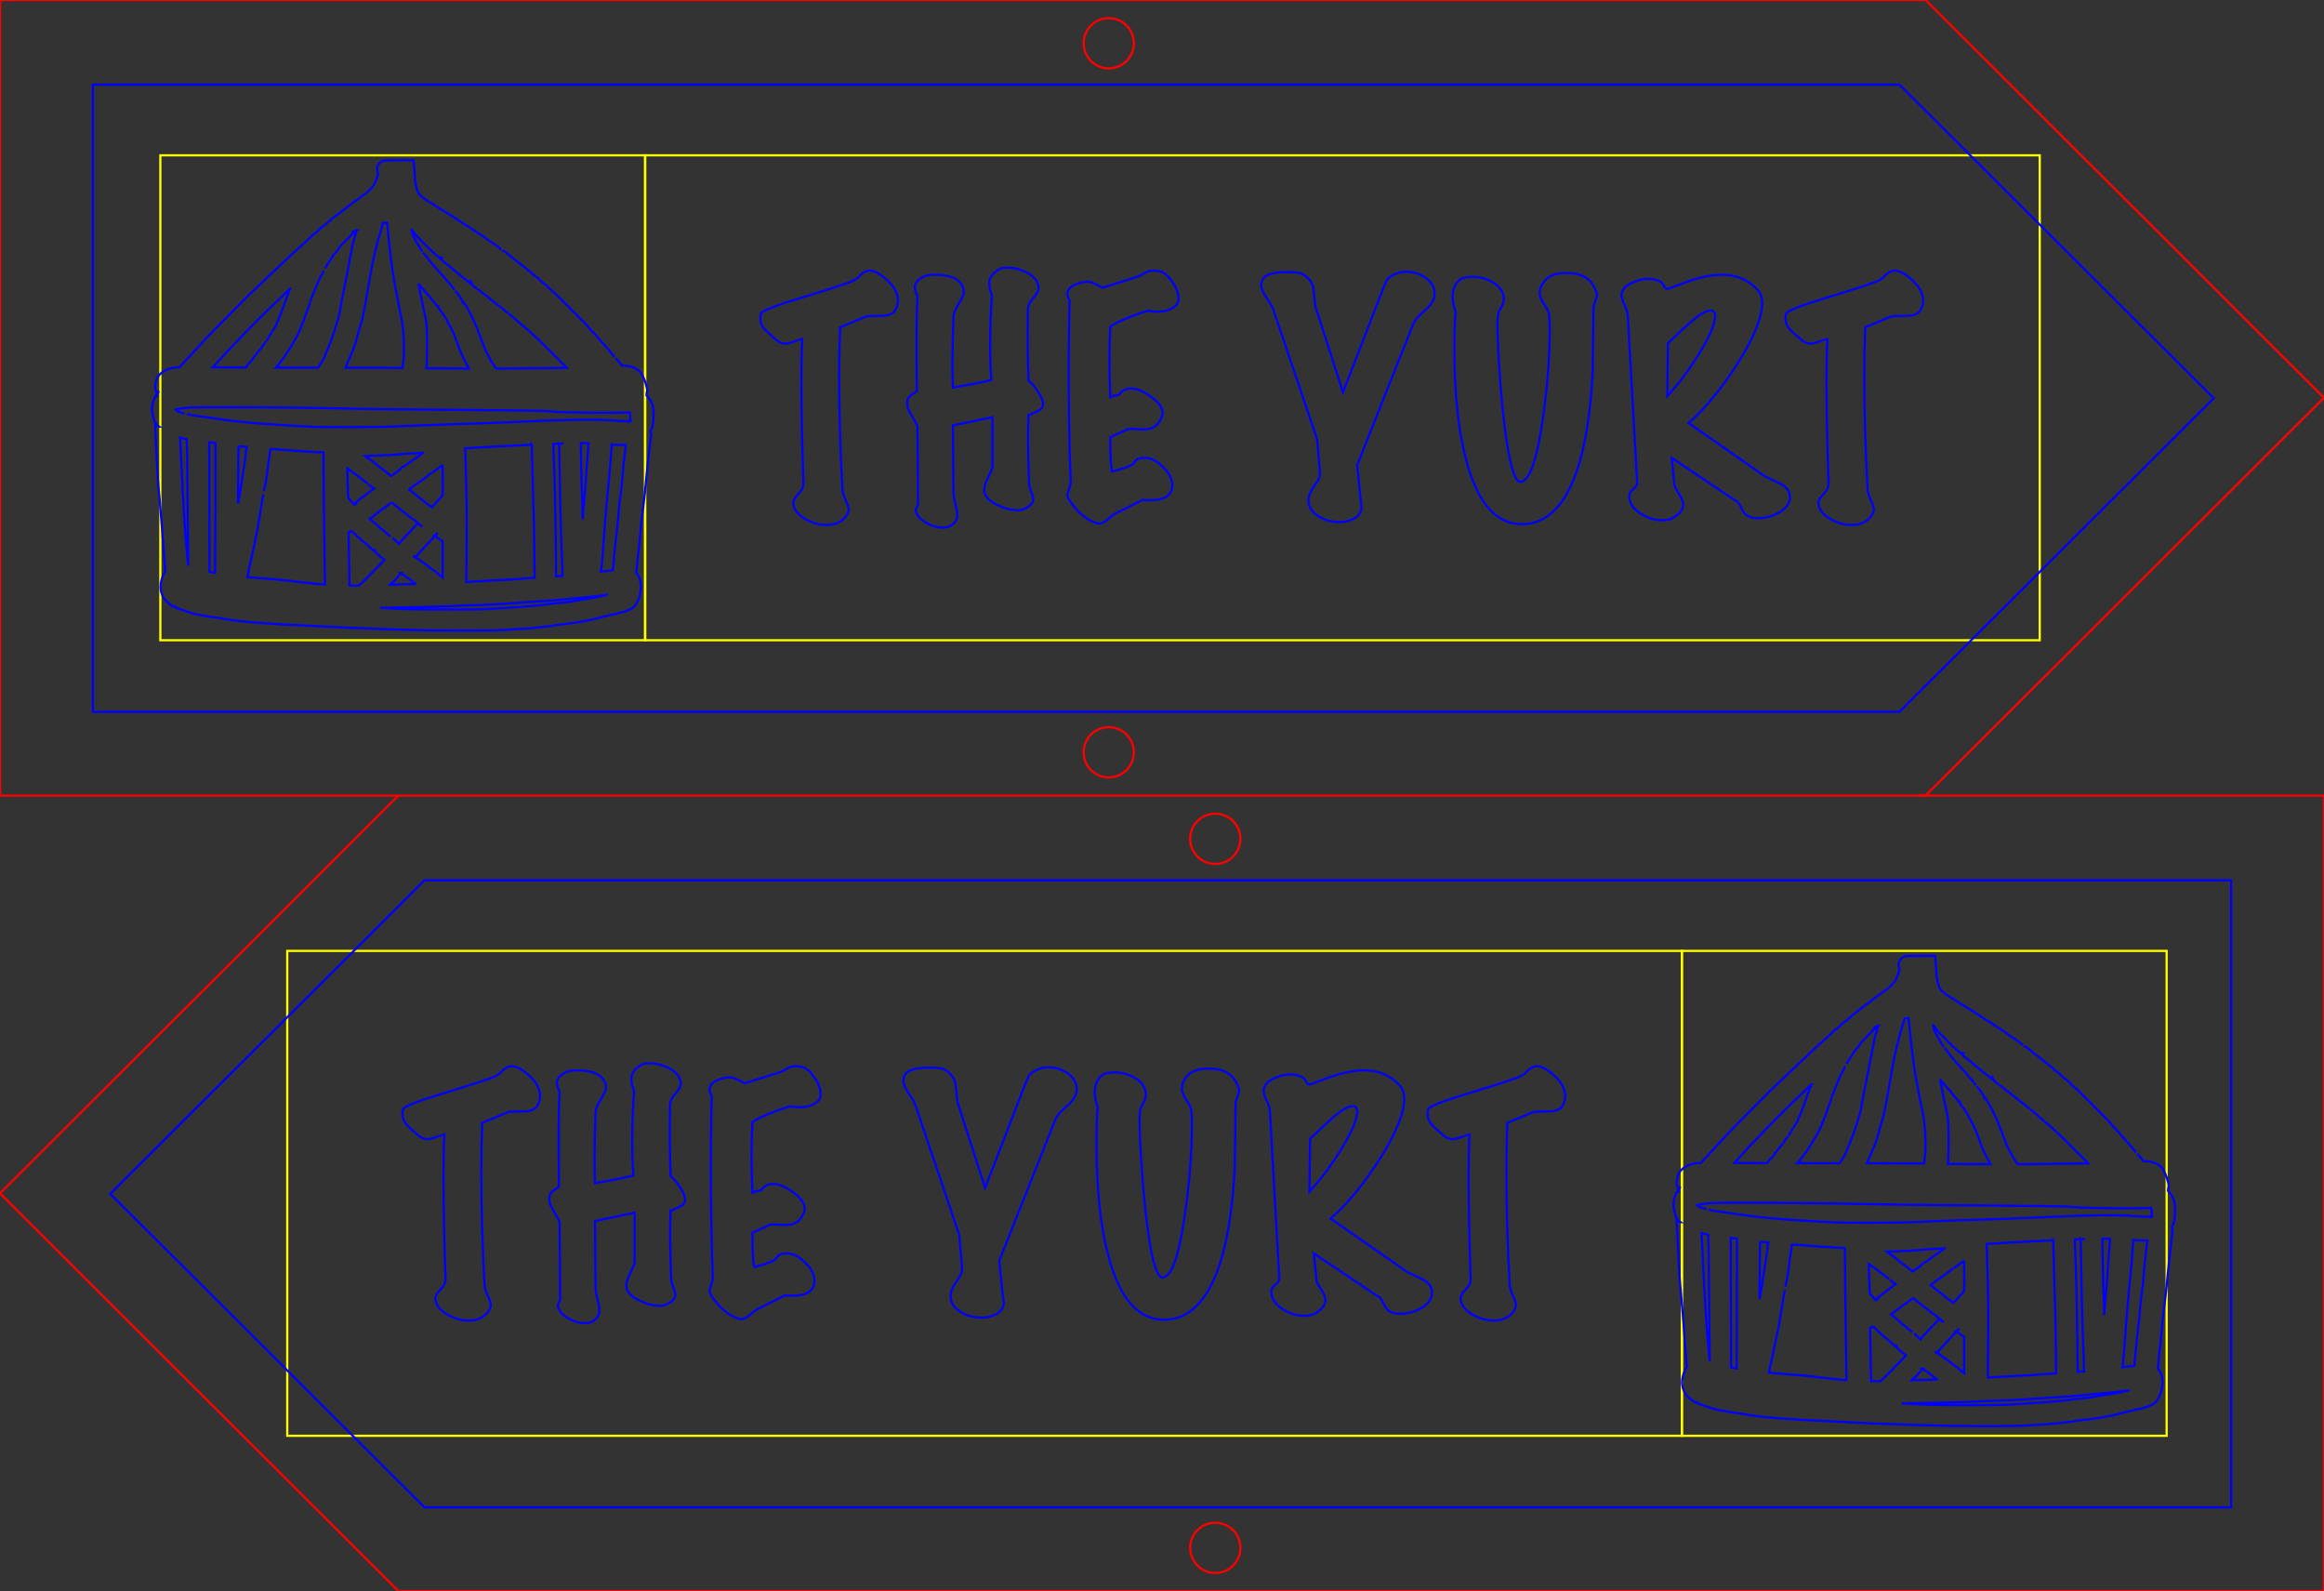 <?xml version="1.0" encoding="UTF-8" standalone="no"?>
<!-- Created with Inkscape (http://www.inkscape.org/) -->

<svg
   width="277.592mm"
   height="190mm"
   viewBox="0 0 277.592 190"
   version="1.1"
   id="svg5"
   inkscape:version="1.2.1 (9c6d41e, 2022-07-14)"
   sodipodi:docname="signage-yurt.svg"
   xml:space="preserve"
   xmlns:inkscape="http://www.inkscape.org/namespaces/inkscape"
   xmlns:sodipodi="http://sodipodi.sourceforge.net/DTD/sodipodi-0.dtd"
   xmlns="http://www.w3.org/2000/svg"
   xmlns:svg="http://www.w3.org/2000/svg"><rect x="0" y="0" width="277.592" height="190" fill="#333333" stroke="none"/><sodipodi:namedview
     id="namedview7"
     pagecolor="#ffffff"
     bordercolor="#666666"
     borderopacity="1.0"
     inkscape:showpageshadow="2"
     inkscape:pageopacity="0.0"
     inkscape:pagecheckerboard="0"
     inkscape:deskcolor="#d1d1d1"
     inkscape:document-units="mm"
     showgrid="false"
     inkscape:zoom="0.48835337"
     inkscape:cx="398.27717"
     inkscape:cy="418.75415"
     inkscape:window-width="1280"
     inkscape:window-height="701"
     inkscape:window-x="0"
     inkscape:window-y="25"
     inkscape:window-maximized="0"
     inkscape:current-layer="layer1" /><defs
     id="defs2" /><g
     inkscape:label="Layer 1"
     inkscape:groupmode="layer"
     id="layer1"
     transform="translate(-74.25,-10.068)"><path
       id="rect234"
       style="vector-effect:non-scaling-stroke;fill:none;stroke:#ff0000;stroke-width:0.265;-inkscape-stroke:hairline;stop-color:#000000"
       d="m 74.25,10.068 h 230 l 47.591,47.5 -47.591,47.5 H 74.25 Z"
       sodipodi:nodetypes="cccccc" /><g
       aria-label="THE YURT"
       id="text664"
       style="font-size:35.278px;line-height:1.25;text-align:center;text-anchor:middle;fill:none;stroke:#0000ff;stroke-width:0.265;stroke-opacity:1;stroke-dasharray:none"><path
         d="m 181.223,47.04 q -0.388,0.741 -1.658,0.741 -1.658,0 -1.94,0.106 -1.305,0.564 -3.034,1.27 -0.106,2.681 -0.106,5.891 0,6.526 0.388,13.37 0,0.494 0.353,1.305 0.388,0.776 0.388,1.129 0,0.459 -0.318,0.847 -0.776,1.058 -2.328,1.058 -1.341,0 -2.575,-0.741 -1.199,-0.706 -1.376,-1.693 -0.106,-0.529 0.529,-1.199 0.67,-0.67 0.67,-1.27 -0.247,-7.02 -0.247,-12.277 0,-3.175 0.106,-5.08 -0.035,0 -0.988,0.353 -0.635,0.247 -1.023,0.247 -0.564,0 -1.023,-0.388 -1.129,-0.953 -1.411,-1.27 -0.564,-0.635 -0.564,-1.341 0,-0.247 0.07,-0.564 0.106,-0.494 5.151,-2.011 5.433,-1.658 5.856,-1.94 0.388,-0.141 0.847,-0.635 0.494,-0.494 1.058,-0.564 0.776,-0.071 2.046,1.023 1.411,1.235 1.411,2.575 0,0.529 -0.282,1.058 z"
         style="font-family:'Marker Felt';-inkscape-font-specification:'Marker Felt';stroke:#0000ff;stroke-opacity:1;stroke-width:0.265;stroke-dasharray:none"
         id="path3664" /><path
         d="m 197.098,59.669 q -0.141,2.822 0.071,8.114 0,0.353 0.247,0.988 0.247,0.635 0.247,0.917 0,0.706 -1.199,1.199 -0.247,0.106 -0.635,0.106 -1.164,0 -2.469,-0.635 -1.552,-0.741 -1.552,-1.764 0,-0.459 0.318,-1.199 0.353,-0.741 0.67,-1.446 v -6.068 l -4.727,0.988 q 0,1.729 0.035,4.868 0.035,3.14 0.035,3.175 0,0.423 0.212,1.305 0.247,0.882 0.247,1.27 0,0.706 -0.494,1.129 -0.459,0.459 -1.27,0.459 -0.847,0 -1.729,-0.459 -0.882,-0.459 -1.199,-0.953 -0.282,-0.459 -0.282,-0.67 0,-0.071 0.282,-0.741 0,-1.517 -0.035,-4.939 -0.035,-3.422 -0.035,-4.374 -0.035,-0.106 -0.847,-1.517 -0.494,-0.811 -0.353,-1.517 0.071,-0.388 0.423,-0.635 0.353,-0.247 0.706,-0.494 -0.106,-8.396 0.071,-11.359 -0.318,-0.635 -0.318,-1.023 0,-0.776 1.094,-1.305 0.459,-0.212 1.305,-0.212 2.752,0 3.351,1.482 0.106,0.282 0.106,0.529 0,0.494 -0.635,1.482 -0.6,0.953 -0.6,1.588 -0.212,5.644 -0.07,8.396 3.457,-0.6 4.586,-0.917 -0.318,-4.304 0.071,-10.089 -0.318,-0.882 -0.318,-1.446 0,-1.058 1.305,-1.729 0.282,-0.141 0.811,-0.141 1.235,0 2.399,0.6 1.341,0.706 1.376,1.799 0.035,0.494 -0.635,1.235 -0.635,0.741 -0.635,1.305 -0.071,5.08 0.07,8.537 0.564,0.459 1.129,1.341 0.6,0.882 0.6,1.446 0,0.564 -0.6,0.847 -0.6,0.282 -1.129,0.529 z"
         style="font-family:'Marker Felt';-inkscape-font-specification:'Marker Felt';stroke:#0000ff;stroke-opacity:1;stroke-width:0.265;stroke-dasharray:none"
         id="path3666" /><path
         d="m 214.631,46.616 q -0.811,0.67 -2.081,0.67 -0.529,0 -1.235,-0.106 -1.023,0.318 -1.834,0.635 -1.976,0.741 -2.611,1.27 -0.212,3.669 0,8.396 0.212,-0.141 1.058,-0.282 0.423,-0.741 1.446,-0.741 1.023,0 2.364,0.988 1.376,0.988 1.376,1.94 0,0.247 -0.106,0.494 -0.423,1.058 -1.305,1.341 -0.529,0.176 -1.552,0.106 -1.023,-0.106 -1.305,0.035 -0.811,0.388 -1.976,0.917 0,3.175 0.212,4.092 1.482,-0.353 2.469,-0.847 0.176,-0.247 0.353,-0.459 0.353,-0.388 1.27,-0.318 0.988,0.071 2.046,1.129 1.058,1.058 1.058,2.152 0,0.953 -0.811,1.411 -0.811,0.459 -2.716,0.318 l -3.316,1.658 q -0.212,0.106 -0.917,0.706 -0.529,0.459 -0.953,0.459 -0.141,0 -0.318,-0.035 -1.87,-0.564 -3.387,-2.928 -0.106,-0.176 -0.106,-0.423 0,-0.106 0.388,-1.411 -0.388,-10.266 -0.141,-21.872 -0.247,-0.353 -0.247,-0.706 0,-1.164 2.152,-1.482 0.459,-0.071 1.164,0.247 0.459,0.247 0.882,0.459 l 4.233,-1.341 q 0.141,-0.035 0.811,-0.423 0.459,-0.282 1.058,-0.282 0.282,0 0.67,0.071 0.776,0.141 1.517,1.235 0.776,1.058 0.776,2.011 0,0.6 -0.388,0.917 z"
         style="font-family:'Marker Felt';-inkscape-font-specification:'Marker Felt';stroke:#0000ff;stroke-opacity:1;stroke-width:0.265;stroke-dasharray:none"
         id="path3668" /><path
         d="m 245.604,44.993 q 0.07,1.058 -0.988,1.976 -1.305,1.129 -1.552,1.764 l -6.703,16.863 0.353,3.598 q 0.176,1.623 0.176,1.341 0,1.199 -1.376,1.658 -0.564,0.212 -1.27,0.212 -1.552,0 -2.646,-0.776 -1.235,-0.847 -1.023,-2.152 0.106,-0.6 0.776,-1.552 0.635,-0.847 0.564,-1.552 l -0.353,-3.881 -5.221,-15.452 q -0.141,-0.459 -0.882,-1.517 -0.564,-0.882 -0.564,-1.411 0,-0.353 0.176,-0.67 0.459,-0.882 2.858,-0.882 1.552,0 1.94,0.247 1.164,0.741 1.27,1.799 0.106,1.023 0.212,2.011 l 3.316,10.301 4.304,-11.148 q 0.67,-1.729 0.882,-2.152 0.212,-0.459 1.023,-0.811 0.6,-0.282 1.341,-0.282 1.27,0 2.293,0.706 1.023,0.706 1.094,1.764 z"
         style="font-family:'Marker Felt';-inkscape-font-specification:'Marker Felt';stroke:#0000ff;stroke-opacity:1;stroke-width:0.265;stroke-dasharray:none"
         id="path3670" /><path
         d="m 264.619,44.253 q 0.388,0.706 0.388,1.164 l -0.423,1.27 q -0.035,3.986 -0.106,7.938 -0.388,7.338 -1.905,11.748 -2.117,6.068 -6.244,6.279 -4.833,0.247 -6.914,-7.514 -1.446,-5.327 -1.446,-13.406 0,-2.963 0.141,-4.41 -0.353,-1.094 -0.353,-1.834 0,-1.129 0.706,-1.87 0.459,-0.494 1.587,-0.494 1.376,0 2.469,0.635 1.27,0.741 1.341,1.905 0.035,0.6 -0.388,1.27 -0.388,0.67 -0.318,1.129 -0.141,0.459 0.141,5.398 0.353,5.539 0.917,9.278 0.741,4.904 1.658,4.868 1.587,-0.071 2.646,-7.408 0.847,-5.891 0.847,-10.936 0,-0.988 -0.071,-1.411 0.071,-0.459 -0.529,-1.341 -0.6,-0.882 -0.6,-1.482 0,-0.635 0.494,-1.305 0.741,-1.058 2.716,-1.058 2.399,0 3.246,1.588 z"
         style="font-family:'Marker Felt';-inkscape-font-specification:'Marker Felt';stroke:#0000ff;stroke-opacity:1;stroke-width:0.265;stroke-dasharray:none"
         id="path3672" /><path
         d="m 288.008,69.053 q 0.035,0.212 0.035,0.388 0,1.058 -1.235,1.799 -1.235,0.706 -2.575,0.706 -0.811,0 -1.305,-0.318 -0.353,-0.212 -0.635,-0.811 -0.247,-0.635 -0.564,-0.847 l -7.796,-5.221 0.318,3.246 q 0.035,0.247 0.529,1.023 0.529,0.776 0.529,1.305 0,0.776 -0.988,1.446 -0.6,0.423 -1.517,0.423 -1.305,0 -2.434,-0.706 -1.235,-0.706 -1.482,-1.799 -0.035,-0.212 -0.035,-0.353 0,-0.494 0.459,-0.847 0.494,-0.388 0.494,-0.706 l -1.129,-20.108 q -0.035,-0.459 -0.388,-1.199 -0.353,-0.776 -0.353,-1.129 0,-0.917 1.199,-1.482 0.988,-0.494 2.011,-0.494 0.67,0 1.164,0.212 0.494,0.176 0.67,0.6 0.176,0.388 0.423,0.388 0.035,0.035 2.152,-0.776 2.469,-0.917 4.339,-0.917 2.716,0 4.374,1.905 0.459,0.529 0.459,1.482 0,2.575 -2.963,7.267 -2.822,4.41 -5.821,7.056 l 9.102,6.35 q 0.035,0.035 1.764,0.847 0.988,0.459 1.199,1.27 z m -9.454,-21.908 q -0.776,0 -2.469,1.482 -0.353,0.282 -2.611,2.434 l -0.071,6.315 q 2.187,-2.399 3.951,-5.327 1.764,-2.963 1.764,-4.233 0,-0.67 -0.564,-0.67 z"
         style="font-family:'Marker Felt';-inkscape-font-specification:'Marker Felt';stroke:#0000ff;stroke-opacity:1;stroke-width:0.265;stroke-dasharray:none"
         id="path3674" /><path
         d="m 303.671,47.04 q -0.388,0.741 -1.658,0.741 -1.658,0 -1.94,0.106 -1.305,0.564 -3.034,1.27 -0.106,2.681 -0.106,5.891 0,6.526 0.388,13.37 0,0.494 0.353,1.305 0.388,0.776 0.388,1.129 0,0.459 -0.318,0.847 -0.776,1.058 -2.328,1.058 -1.341,0 -2.575,-0.741 -1.199,-0.706 -1.376,-1.693 -0.106,-0.529 0.529,-1.199 0.67,-0.67 0.67,-1.27 -0.247,-7.02 -0.247,-12.277 0,-3.175 0.106,-5.08 -0.035,0 -0.988,0.353 -0.635,0.247 -1.023,0.247 -0.564,0 -1.023,-0.388 -1.129,-0.953 -1.411,-1.27 -0.564,-0.635 -0.564,-1.341 0,-0.247 0.071,-0.564 0.106,-0.494 5.151,-2.011 5.433,-1.658 5.856,-1.94 0.388,-0.141 0.847,-0.635 0.494,-0.494 1.058,-0.564 0.776,-0.071 2.046,1.023 1.411,1.235 1.411,2.575 0,0.529 -0.282,1.058 z"
         style="font-family:'Marker Felt';-inkscape-font-specification:'Marker Felt';stroke:#0000ff;stroke-opacity:1;stroke-width:0.265;stroke-dasharray:none"
         id="path3676" /></g><rect
       style="vector-effect:non-scaling-stroke;fill:none;stroke:#ffff00;stroke-width:0.265;stroke-opacity:1;-inkscape-stroke:hairline;stop-color:#000000"
       id="rect716"
       width="57.903"
       height="57.903"
       x="93.403"
       y="28.616" /><rect
       style="vector-effect:non-scaling-stroke;fill:none;stroke:#ffff00;stroke-width:0.265;stroke-opacity:1;-inkscape-stroke:hairline;stop-color:#000000"
       id="rect1272"
       width="166.583"
       height="57.903"
       x="151.306"
       y="28.616" /><g
       id="path1311"
       style="stroke:#0000ff;stroke-opacity:1;stroke-width:0.265;stroke-dasharray:none"><path
         style="color:#000000;fill:none;stroke:#0000ff;stroke-width:0.265;stroke-dasharray:none;stroke-opacity:1"
         d="m 123.641,29.199 -2.215,0.01 c -0.492,0.002 -0.803,0.006 -1.029,0.02 -0.113,0.007 -0.117,-0.041 -0.441,0.076 -0.041,0.015 -0.091,0.035 -0.158,0.072 -0.033,0.019 -0.07,0.042 -0.113,0.074 -0.043,0.032 -0.144,0.13 -0.145,0.131 -5.1e-4,5.68e-4 -0.154,0.226 -0.154,0.227 -2.9e-4,5.81e-4 -0.098,0.335 -0.098,0.336 -7e-5,5.95e-4 0.023,0.355 0.023,0.355 1.4e-4,5.73e-4 0.092,0.226 0.104,0.254 -0.081,0.493 -0.473,1.41 -0.604,1.549 -0.156,0.167 -0.41,0.44 -0.568,0.611 -0.081,0.087 -0.375,0.297 -0.264,0.236 -0.286,0.156 -0.503,0.327 -0.74,0.525 -0.15,0.125 -0.487,0.334 -0.324,0.25 -0.195,0.101 -0.252,0.154 -0.379,0.246 -0.127,0.092 -0.267,0.2 -0.404,0.311 -0.233,0.188 -0.575,0.45 -0.695,0.537 -0.18,0.13 -0.417,0.31 -0.58,0.441 -0.109,0.088 -0.42,0.328 -0.643,0.492 -0.286,0.212 -0.621,0.494 -0.865,0.732 -0.125,0.122 -0.438,0.354 -0.404,0.334 -0.334,0.196 -0.528,0.379 -0.754,0.654 -0.039,0.047 -0.315,0.223 -0.088,0.109 -0.259,0.13 -0.316,0.204 -0.447,0.314 -0.131,0.111 -0.267,0.236 -0.398,0.369 -0.176,0.178 -0.623,0.595 -0.922,0.855 -0.329,0.286 -0.689,0.609 -0.865,0.775 -0.129,0.122 -0.637,0.6 -1.111,1.043 -1.148,1.073 -3.148,2.969 -3.613,3.43 -0.169,0.167 -0.481,0.466 -0.664,0.635 -0.212,0.196 -0.416,0.386 -0.568,0.555 v 0.002 c 0.035,-0.038 -0.19,0.195 -0.443,0.449 -0.253,0.254 -0.582,0.583 -0.926,0.926 -0.677,0.674 -1.55,1.56 -2.297,2.328 -0.747,0.769 -1.321,1.361 -1.568,1.65 -0.067,0.078 -0.367,0.405 -0.598,0.645 -0.265,0.275 -0.859,0.919 -1.359,1.471 l -0.625,0.689 -0.201,0.012 c -0.539,0.031 -0.971,0.126 -1.355,0.303 -0.38,0.175 -0.773,0.417 -1.037,0.83 -0.264,0.413 -0.318,0.869 -0.318,1.287 0,0.216 0.102,0.442 0.17,0.672 l 0.303,-0.256 c -0.138,0.116 -0.171,0.262 -0.27,0.389 0.039,0.11 0.032,0.235 0.082,0.33 l -0.135,-0.256 c -0.361,0.508 -0.532,1.071 -0.531,1.693 5.31e-4,0.373 0.071,0.673 0.154,0.984 0.042,0.156 0.086,0.303 0.146,0.451 0.019,0.046 0.049,0.1 0.074,0.15 0.004,0.066 0.009,0.137 0.01,0.23 0.002,0.378 0.042,1.278 0.09,2.127 0.046,0.831 0.113,2.191 0.146,3.006 0.035,0.842 0.097,1.859 0.152,2.369 0.046,0.43 0.103,1.043 0.121,1.307 0.022,0.321 0.076,0.974 0.125,1.492 0.093,0.983 0.224,2.644 0.322,4.072 0.056,0.819 0.134,1.876 0.221,3.002 0.027,0.356 0.107,-0.046 -0.051,0.266 -0.463,0.918 -0.693,1.894 -0.248,2.84 0.188,0.401 0.377,0.559 0.594,0.766 0.108,0.103 0.219,0.198 0.35,0.289 0.131,0.091 0.159,0.262 0.74,0.262 -0.25,0 -0.279,-0.043 -0.316,-0.057 -0.037,-0.014 -0.048,-0.019 -0.053,-0.021 -0.01,-0.005 0.005,0.003 0.01,0.006 0.334,0.238 0.502,0.272 0.777,0.355 0.146,0.044 0.473,0.155 0.664,0.225 0.634,0.232 1.25,0.409 1.783,0.471 0.109,0.013 0.418,0.069 0.531,0.098 0.282,0.07 0.602,0.118 0.9,0.145 0.175,0.016 0.573,0.072 0.773,0.109 1.6,0.299 3.147,0.482 4.912,0.584 0.531,0.031 1.278,0.083 1.613,0.113 0.424,0.038 1.382,0.09 2.232,0.125 0.832,0.034 1.953,0.091 2.461,0.123 0.538,0.034 1.532,0.085 2.23,0.117 0.69,0.032 1.822,0.086 2.512,0.119 2.111,0.102 6.569,0.245 9.123,0.295 l 0.705,0.014 0.006,-0.018 c 3.026,0.044 7.058,0.041 8.266,-0.047 0.465,-0.034 1.381,-0.092 2.016,-0.127 0.658,-0.037 1.339,-0.086 1.693,-0.133 0.319,-0.043 0.703,-0.089 1.025,-0.123 0.322,-0.034 0.654,-0.055 0.605,-0.055 0.122,-0.002 0.23,-0.011 0.385,-0.057 0.031,-0.009 0.087,-0.044 0.125,-0.059 0.045,-0.007 0.106,-0.015 0.188,-0.021 1.918,-0.16 3.993,-0.501 5.412,-0.906 0.174,-0.05 0.598,-0.157 0.873,-0.219 0.295,-0.067 0.861,-0.196 1.256,-0.285 0.213,-0.048 0.417,-0.099 0.59,-0.146 0.086,-0.024 0.164,-0.046 0.238,-0.07 0.074,-0.024 0.092,-0.009 0.301,-0.133 0.794,-0.196 1.18,-0.872 1.393,-1.529 0.35,-1.082 0.362,-2.247 -0.449,-3.084 l 0.131,0.135 0.066,-0.822 c 0.028,-0.344 0.059,-0.685 0.086,-0.951 0.027,-0.266 0.07,-0.548 0.049,-0.443 0.068,-0.329 0.096,-0.684 0.135,-1.131 v -0.002 c 0.037,-0.421 0.106,-1.162 0.152,-1.633 0.047,-0.479 0.101,-1.04 0.121,-1.266 0.016,-0.178 0.056,-0.499 0.074,-0.607 0.042,-0.243 0.091,-0.645 0.131,-1.023 0.036,-0.348 0.092,-0.818 0.115,-0.969 v -0.002 c 0.055,-0.361 0.143,-1.271 0.242,-2.33 0.173,-1.843 0.434,-4.197 0.566,-5.143 0.016,-0.114 0.026,-0.333 -0.057,-0.615 0.039,-0.096 0.126,-0.199 0.166,-0.311 0.145,-0.401 0.199,-0.82 0.197,-1.566 -0.002,-0.508 -0.005,-0.894 -0.145,-1.322 -0.14,-0.428 -0.397,-0.75 -0.67,-1.062 l -0.018,-0.02 c 0.007,-0.068 0.015,-0.138 0.021,-0.188 0.004,-0.033 0.008,-0.06 0.01,-0.072 0.002,-0.012 0.021,-0.054 -0.018,0.076 l -0.002,0.002 c 0.151,-0.509 0.038,-0.642 -0.012,-0.861 -0.05,-0.22 -0.119,-0.437 -0.201,-0.656 -0.082,-0.219 -0.173,-0.434 -0.279,-0.635 -0.106,-0.201 -0.159,-0.372 -0.48,-0.631 -0.446,-0.36 -1.118,-0.562 -1.814,-0.566 l -0.146,-0.002 -0.121,-0.146 c -0.244,-0.296 -0.445,-0.542 -0.658,-0.75 0.011,0.011 -0.209,-0.235 -0.32,-0.381 -0.173,-0.226 -0.443,-0.547 -0.664,-0.793 -0.822,-0.912 -1.031,-1.15 -1.314,-1.494 -0.103,-0.125 -0.211,-0.244 -0.312,-0.35 -0.102,-0.106 -0.129,-0.166 -0.361,-0.318 0.241,0.158 -1.6e-4,-0.024 -0.027,-0.064 -0.209,-0.311 -0.445,-0.554 -0.715,-0.822 -0.224,-0.224 -0.928,-0.93 -1.553,-1.561 -1.586,-1.601 -1.912,-1.918 -2.316,-2.23 -0.104,-0.08 -0.338,-0.314 -0.32,-0.293 -0.228,-0.277 -0.487,-0.504 -0.818,-0.721 -9e-4,-5.89e-4 -0.211,-0.184 -0.223,-0.197 -0.233,-0.269 -0.449,-0.439 -0.721,-0.619 -0.056,-0.037 -0.129,-0.091 -0.18,-0.133 -0.051,-0.042 -0.104,-0.115 -0.018,-0.004 -0.176,-0.228 -0.233,-0.247 -0.357,-0.354 -0.125,-0.107 -0.269,-0.223 -0.418,-0.336 -0.246,-0.186 -0.629,-0.49 -0.799,-0.633 -0.23,-0.193 -0.526,-0.422 -0.752,-0.578 -0.111,-0.077 -0.404,-0.311 -0.523,-0.42 -0.248,-0.226 -0.473,-0.404 -0.803,-0.57 0.018,0.009 -0.25,-0.173 -0.309,-0.227 -0.193,-0.179 -0.346,-0.322 -0.604,-0.48 -0.202,-0.125 -0.493,-0.315 -0.738,-0.484 -0.246,-0.169 -0.534,-0.403 -0.432,-0.309 -0.241,-0.223 -0.406,-0.313 -0.639,-0.438 -0.002,-0.001 -0.475,-0.298 -0.797,-0.527 -0.182,-0.13 -0.355,-0.248 -0.496,-0.34 -0.07,-0.046 -0.132,-0.084 -0.195,-0.121 -0.032,-0.019 -0.061,-0.036 -0.109,-0.061 -0.02,-0.01 -0.049,-0.024 -0.086,-0.039 -0.009,-0.005 -0.009,-0.005 -0.023,-0.014 -0.064,-0.039 -0.163,-0.103 -0.264,-0.174 -0.366,-0.256 -0.934,-0.625 -1.467,-0.963 -0.533,-0.338 -0.954,-0.606 -1.266,-0.764 -0.069,-0.035 -0.378,-0.231 -0.488,-0.316 -0.251,-0.195 -0.445,-0.342 -0.797,-0.486 0.104,0.043 -0.277,-0.167 -0.553,-0.375 -0.275,-0.207 -0.577,-0.482 -0.6,-0.508 -0.001,-0.001 -0.217,-0.32 -0.273,-0.438 -0.083,-0.173 -0.322,-1.227 -0.322,-1.461 0,-0.241 -0.019,-0.576 -0.043,-0.859 v -0.002 z m -3.152,7.447 c 0.011,0.126 0.019,0.235 0.031,0.371 0.05,0.566 0.108,1.169 0.146,1.498 0.028,0.237 0.092,0.832 0.143,1.307 h 0.002 c 0.198,1.854 0.457,3.589 0.768,5.119 0.141,0.696 0.325,1.647 0.445,2.316 0.049,0.274 0.108,0.562 0.166,0.777 0.213,0.791 0.393,3.309 0.277,4.758 -0.029,0.361 -0.077,0.791 -0.127,1.154 -0.004,0.032 -0.005,0.031 -0.01,0.062 -0.222,-0.002 -0.445,-0.004 -0.76,-0.006 -0.841,-0.005 -1.98,-0.011 -3.211,-0.016 l -2.85,-0.01 c 0.004,-0.01 0.011,-0.019 0.016,-0.029 0.06,-0.131 0.124,-0.279 0.184,-0.428 v -0.002 c 0.281,-0.701 0.281,-0.703 0.432,-1.027 0.263,-0.566 0.577,-1.411 0.715,-1.98 0.109,-0.448 0.239,-0.919 0.334,-1.215 0.336,-1.044 0.403,-1.329 0.67,-2.857 0.097,-0.553 0.214,-1.183 0.234,-1.277 0.051,-0.24 0.126,-0.677 0.191,-1.098 0.06,-0.386 0.179,-1.062 0.256,-1.457 0.083,-0.422 0.178,-0.927 0.219,-1.17 0.061,-0.366 0.434,-1.95 0.648,-2.703 0.255,-0.898 0.443,-1.54 0.572,-1.953 0.012,-0.039 0.016,-0.049 0.027,-0.084 0.07,-0.009 0.121,-0.017 0.195,-0.025 0.124,-0.014 0.157,-0.014 0.285,-0.025 z m 2.922,0.834 c 0.092,0.117 0.212,0.269 0.199,0.248 0.156,0.254 0.302,0.418 0.498,0.609 0.094,0.091 0.335,0.34 0.496,0.51 0.185,0.196 0.443,0.457 0.613,0.621 0.144,0.139 0.456,0.444 0.688,0.67 0.13,0.127 0.253,0.24 0.363,0.334 0.055,0.047 0.104,0.089 0.166,0.135 0.031,0.023 0.063,0.047 0.123,0.082 0.004,0.002 0.012,0.006 0.016,0.008 0.049,0.043 0.132,0.119 0.215,0.203 0.24,0.243 0.459,0.455 0.754,0.65 0.046,0.03 0.276,0.21 0.35,0.279 0.183,0.172 0.447,0.393 0.678,0.572 0.181,0.141 0.54,0.433 0.756,0.617 0.26,0.222 0.687,0.565 1.004,0.807 0.136,0.104 0.261,0.203 0.338,0.27 0.039,0.033 0.068,0.06 0.066,0.059 -7.2e-4,-7.06e-4 -0.007,-0.006 -0.039,-0.045 -0.016,-0.02 -0.039,-0.046 -0.078,-0.111 -0.02,-0.033 -0.044,-0.074 -0.072,-0.146 -0.014,-0.036 -0.043,-0.139 -0.043,-0.139 1.2e-4,5.19e-4 -0.025,-0.221 -0.025,-0.221 0,0.51 0.176,0.582 0.258,0.662 0.004,0.004 0.008,0.027 0.012,0.031 0.075,0.084 0.128,0.125 0.178,0.164 0.1,0.077 0.19,0.131 0.293,0.184 -0.104,-0.053 0.03,0.022 0.135,0.1 0.104,0.078 0.234,0.178 0.35,0.275 0.148,0.125 0.302,0.247 0.441,0.352 0.116,0.087 0.209,0.151 0.35,0.23 0.008,0.008 0.021,0.024 0.027,0.031 0.042,0.042 0.071,0.069 0.105,0.1 0.068,0.06 0.147,0.127 0.242,0.205 0.19,0.156 0.443,0.356 0.721,0.57 0.267,0.206 0.513,0.4 0.691,0.543 0.089,0.071 0.161,0.129 0.205,0.166 0.022,0.019 0.039,0.033 0.039,0.033 1.6e-4,1.44e-4 -0.003,-0.003 -0.018,-0.018 -0.015,-0.015 -0.025,0.009 -0.137,-0.172 0.136,0.219 0.175,0.215 0.221,0.256 0.046,0.04 0.083,0.071 0.123,0.102 0.079,0.06 0.162,0.118 0.254,0.176 -0.02,-0.013 0.32,0.245 0.502,0.412 0.253,0.232 0.706,0.62 1.062,0.912 0.564,0.463 0.876,0.741 2.057,1.836 0.211,0.195 0.957,0.927 1.586,1.561 0.635,0.64 1.357,1.365 1.609,1.617 0.066,0.066 0.082,0.09 0.152,0.166 -0.85,0.014 -1.793,0.026 -2.934,0.041 -2.759,0.036 -5.255,0.066 -5.465,0.066 L 133.426,53.945 c -0.195,-0.264 -0.489,-0.721 -0.564,-0.859 -0.218,-0.397 -0.417,-0.773 -0.555,-1.049 -0.069,-0.138 -0.124,-0.254 -0.154,-0.322 -0.015,-0.034 -0.025,-0.057 -0.023,-0.053 0.002,0.005 0.047,-0.082 0.047,0.289 0,-0.368 -0.042,-0.302 -0.061,-0.363 -0.019,-0.061 -0.038,-0.117 -0.06,-0.18 -0.046,-0.126 -0.102,-0.271 -0.166,-0.422 -0.053,-0.125 -0.101,-0.246 -0.133,-0.33 -0.013,-0.034 -0.021,-0.056 -0.025,-0.07 0.005,0.02 0.027,0.01 0.027,0.229 0,-0.268 -0.038,-0.284 -0.057,-0.342 -0.018,-0.058 -0.035,-0.102 -0.053,-0.146 -0.036,-0.089 -0.076,-0.176 -0.123,-0.268 -0.021,-0.04 -0.118,-0.281 -0.137,-0.342 v -0.002 c -0.151,-0.497 -0.464,-1.195 -0.77,-1.803 -0.112,-0.222 -0.256,-0.516 -0.293,-0.596 -0.115,-0.249 -0.261,-0.491 -0.42,-0.74 -0.153,-0.239 -0.267,-0.423 -0.473,-0.645 -0.005,-0.006 -0.008,-0.044 -0.012,-0.051 -0.035,-0.07 -0.065,-0.118 -0.096,-0.168 -0.062,-0.1 -0.13,-0.199 -0.205,-0.303 -0.151,-0.208 -0.316,-0.421 -0.496,-0.609 0.01,0.01 -0.194,-0.241 -0.281,-0.373 -0.189,-0.284 -0.414,-0.548 -0.658,-0.785 -0.057,-0.055 -0.104,-0.106 -0.135,-0.141 -0.004,-0.008 -0.012,-0.023 -0.016,-0.029 -0.034,-0.056 -0.057,-0.086 -0.08,-0.117 -0.046,-0.061 -0.088,-0.114 -0.139,-0.174 -0.101,-0.119 -0.227,-0.258 -0.365,-0.404 -0.243,-0.257 -0.593,-0.644 -0.74,-0.814 -0.171,-0.198 -0.435,-0.501 -0.588,-0.678 -0.113,-0.13 -0.318,-0.407 -0.34,-0.441 -0.148,-0.237 -0.291,-0.423 -0.496,-0.625 0.009,0.009 -0.162,-0.205 -0.178,-0.232 -0.098,-0.171 -0.336,-0.57 -0.557,-0.934 -0.411,-0.677 -0.563,-1.095 -0.643,-1.572 z m -6.551,0.066 c -0.18,0.636 -0.39,1.25 -0.48,1.721 -0.068,0.354 -0.165,0.849 -0.213,1.09 -0.05,0.251 -0.116,0.586 -0.148,0.762 -0.288,1.548 -0.518,2.718 -0.686,3.504 -0.116,0.54 -0.246,1.2 -0.303,1.541 -0.049,0.295 -0.12,0.727 -0.158,0.955 -0.03,0.178 -0.117,0.577 -0.17,0.781 -0.084,0.32 -0.289,0.998 -0.49,1.621 -0.201,0.623 -0.432,1.269 -0.465,1.344 -0.103,0.238 -0.179,0.392 -0.256,0.664 0.025,-0.088 -0.048,0.113 -0.074,0.162 -0.151,0.284 -0.246,0.553 -0.361,0.877 -0.07,0.195 -0.277,0.59 -0.32,0.65 -0.154,0.215 -0.302,0.426 -0.406,0.598 -0.013,0.022 -0.066,0.097 -0.105,0.156 h -3.174 c -0.708,0 -1.258,-0.002 -1.824,-0.006 l 0.123,-0.088 h -0.076 c 0.02,-0.024 0.033,-0.045 0.049,-0.062 0.514,-0.58 1.321,-1.7 1.684,-2.383 0.087,-0.165 0.254,-0.432 0.24,-0.412 v -0.002 c 0.192,-0.272 0.325,-0.541 0.496,-0.867 0.085,-0.163 0.166,-0.321 0.23,-0.455 0.032,-0.067 0.059,-0.127 0.086,-0.191 0.013,-0.032 0.026,-0.064 0.043,-0.113 0.017,-0.049 0.061,-0.05 0.061,-0.348 0,0.365 -0.037,0.256 -0.037,0.258 -5e-4,0.002 0.008,-0.021 0.019,-0.051 0.024,-0.059 0.063,-0.151 0.105,-0.242 0.149,-0.322 0.342,-0.848 0.512,-1.344 0.079,-0.23 0.158,-0.452 0.219,-0.619 0.03,-0.084 0.056,-0.156 0.074,-0.203 0.018,-0.047 0.06,-0.124 0,-0.008 0.096,-0.186 0.098,-0.233 0.129,-0.334 0.031,-0.101 0.06,-0.209 0.086,-0.32 -0.009,0.04 0.17,-0.505 0.318,-0.855 0.168,-0.397 0.344,-0.823 0.426,-1.047 0.042,-0.115 0.153,-0.373 0.191,-0.451 0.044,-0.089 0.083,-0.173 0.117,-0.256 0.017,-0.041 0.033,-0.08 0.051,-0.133 9.7e-4,-0.003 0.003,-0.017 0.004,-0.02 0.003,-0.006 0.002,-0.004 0.006,-0.012 0.027,-0.05 0.073,-0.134 0.123,-0.217 0.155,-0.256 0.307,-0.549 0.418,-0.82 -0.007,0.017 0.244,-0.452 0.424,-0.717 0.223,-0.33 0.461,-0.696 0.596,-0.932 0.02,-0.035 0.233,-0.325 0.316,-0.414 0.218,-0.234 0.372,-0.385 0.553,-0.766 -0.074,0.156 -0.054,0.093 -0.023,0.055 0.031,-0.039 0.085,-0.102 0.15,-0.176 0.132,-0.148 0.312,-0.339 0.496,-0.521 0.399,-0.394 0.895,-0.885 1.104,-1.092 0.087,-0.087 0.176,-0.167 0.229,-0.211 0.004,-0.004 0.002,-7.75e-4 0.006,-0.004 0.003,-0.002 0.024,-0.006 0.027,-0.008 0.026,-0.014 0.04,-0.026 0.061,-0.039 z m -0.105,0.051 c -0.009,0.005 -0.006,0.005 -0.021,0.014 -0.047,0.026 -0.064,0.113 -0.459,0.113 0.416,0 0.423,-0.082 0.48,-0.127 z m 10.086,3.207 c 0.072,0.015 0.243,0.031 0.244,0.031 9.9e-4,0 -0.177,-0.014 -0.232,-0.027 -0.005,-0.001 -0.007,-0.003 -0.012,-0.004 z m -2.609,3.156 c 0.361,0.412 0.658,0.805 0.967,1.121 h -0.002 c 0.142,0.145 0.395,0.44 0.451,0.516 0.157,0.212 0.445,0.567 0.711,0.883 0.117,0.139 0.225,0.273 0.293,0.363 0.034,0.045 0.059,0.083 0.062,0.088 0.002,0.002 -0.003,-0.003 -0.021,-0.037 -0.018,-0.035 -0.105,0.021 -0.105,-0.439 0,0.386 0.109,0.488 0.184,0.605 0.075,0.117 0.152,0.209 0.27,0.307 -0.123,-0.102 -0.084,-0.083 -0.068,-0.062 0.016,0.02 0.047,0.062 0.084,0.113 0.074,0.103 0.17,0.247 0.264,0.391 0.094,0.144 0.185,0.291 0.25,0.4 0.065,0.11 0.127,0.332 0.043,0.043 0.071,0.243 0.115,0.287 0.178,0.404 0.063,0.117 0.135,0.241 0.213,0.363 0.15,0.234 0.463,0.896 0.658,1.463 0.076,0.219 0.184,0.511 0.262,0.705 0.057,0.143 0.186,0.484 0.273,0.721 0.268,0.729 0.682,1.455 1.066,2.176 l -1.01,-0.006 c -1.904,-0.01 -3.174,-0.019 -3.967,-0.033 -0.056,-0.001 -0.068,-0.003 -0.119,-0.004 0.058,-0.492 0.092,-0.919 0.096,-2.477 0.004,-2.541 -0.048,-3.064 -0.418,-4.576 -0.051,-0.208 -0.173,-0.806 -0.25,-1.236 -0.085,-0.47 -0.244,-1.25 -0.363,-1.791 z m -15.352,0.582 c -0.169,0.432 -0.356,0.927 -0.447,1.197 -0.405,1.205 -0.778,2.176 -0.912,2.451 -0.07,0.143 -0.131,0.282 -0.182,0.408 -0.025,0.063 -0.048,0.122 -0.07,0.189 -0.004,0.011 -0.007,0.056 -0.012,0.064 -0.002,0.005 -0.011,0.028 -0.029,0.062 -0.041,0.079 -0.108,0.2 -0.18,0.322 -0.144,0.245 -0.391,0.583 -0.318,0.5 -0.142,0.162 -0.167,0.227 -0.232,0.336 -0.065,0.109 -0.132,0.229 -0.193,0.352 -0.046,0.093 -0.247,0.378 -0.244,0.375 -0.203,0.224 -0.368,0.456 -0.518,0.715 -0.055,0.095 -0.288,0.341 -0.107,0.178 -0.294,0.266 -0.399,0.439 -0.619,0.723 -0.22,0.284 -0.421,0.548 -0.572,0.797 0.019,-0.031 -0.151,0.134 -0.037,0.053 -0.36,0.257 -0.437,0.437 -0.564,0.689 -0.122,0.003 -0.245,0.008 -0.537,0.004 -0.538,-0.008 -2.021,-0.022 -3.314,-0.031 -0.047,-3.28e-4 -0.075,-0.002 -0.121,-0.002 1.733,-1.953 5.189,-5.573 8.133,-8.334 0.378,-0.354 0.788,-0.751 0.988,-0.959 0.04,-0.041 0.044,-0.045 0.09,-0.09 z m 20.559,1.402 c 0.007,0.011 0.009,0.014 0.021,0.041 0.023,0.048 0.084,0.096 0.084,0.389 0,-0.382 -0.066,-0.38 -0.105,-0.43 z m -27.398,12.75 c 2.739,0 6.875,0.034 9.166,0.076 2.304,0.042 5.79,0.106 7.748,0.141 1.972,0.035 7.11,0.087 11.439,0.115 2.162,0.014 4.231,0.035 5.822,0.055 1.591,0.02 2.788,0.045 2.918,0.053 0.505,0.031 1.408,0.088 1.996,0.129 1.293,0.089 6.614,0.121 8.137,0.059 0.142,-0.006 0.108,-0.005 0.191,-0.006 0.034,0.034 0.062,-0.006 0.062,0.414 5.8e-4,0.514 0.051,0.275 -0.098,0.615 -0.102,0.234 -0.138,0.135 0.117,0.008 0.246,-0.123 -0.043,4.23e-4 -0.42,0.006 -0.377,0.005 -0.921,-0.016 -1.59,-0.07 -2.288,-0.185 -5.672,-0.123 -12.631,0.207 -0.695,0.033 -2.111,0.087 -3.125,0.119 -1.022,0.032 -2.691,0.087 -3.713,0.123 -1.02,0.035 -2.568,0.088 -3.439,0.117 -0.616,0.021 -1.565,0.063 -2.436,0.102 v -0.006 l -1.049,0.051 c -1.909,0.092 -8.606,0.099 -9.604,0.029 -0.387,-0.027 -1.294,-0.077 -2.057,-0.113 -0.747,-0.036 -1.689,-0.093 -2.029,-0.121 -0.398,-0.033 -1.169,-0.088 -1.748,-0.123 -0.992,-0.06 -3.581,-0.319 -4.164,-0.41 -0.602,-0.094 -1.582,-0.233 -2.328,-0.33 -1.55,-0.201 -2.149,-0.321 -2.051,-0.291 -0.206,-0.063 -0.387,-0.096 -0.588,-0.127 0.02,0.003 -0.415,-0.098 -0.688,-0.182 -0.389,-0.119 -0.598,-0.287 -0.668,-0.365 0.072,-0.028 0.368,-0.104 0.957,-0.17 0.836,-0.094 1.41,-0.104 5.869,-0.104 z m -9.172,1.955 c 0.048,0.09 0.08,0.193 0.34,0.354 h -0.002 c 8.77e-4,5.43e-4 -0.179,-0.14 -0.229,-0.197 -0.049,-0.057 -0.079,-0.104 -0.102,-0.143 -0.004,-0.007 -0.004,-0.007 -0.008,-0.014 z m 2.891,1.684 c 0.269,0.065 0.533,0.123 0.781,0.168 0.01,0.173 0.021,0.282 0.029,0.566 0.029,0.976 0.048,2.638 0.068,5.34 0.02,2.603 0.053,6.07 0.072,7.711 l 0.018,1.51 c -0.08,-0.905 -0.157,-1.752 -0.213,-2.322 -0.11,-1.129 -0.32,-4.244 -0.445,-6.654 -0.117,-2.241 -0.212,-4.169 -0.275,-5.537 -0.016,-0.334 -0.024,-0.518 -0.035,-0.781 z M 99.24,62.875 c 0.004,4.59e-4 0.006,0.002 0.01,0.002 0.322,0.04 0.469,0.061 0.729,0.096 5.8e-5,0.015 -5.7e-5,0.02 0,0.035 0.002,0.455 0.004,1.106 0.004,1.902 6.28e-4,1.334 -0.003,3.217 -0.006,5.143 l -0.002,0.996 v 0.002 c -0.007,3.35 -0.016,5.507 -0.029,6.818 -0.003,0.294 -0.006,0.401 -0.01,0.613 -0.209,-0.04 -0.318,-0.06 -0.617,-0.117 l -0.039,-0.008 -0.02,-7.887 c -0.006,-2.395 -0.012,-4.574 -0.016,-6.154 -0.001,-0.608 -0.003,-1.032 -0.004,-1.441 z m 44.4,0.107 c 0.158,-2.33e-4 0.293,-0.002 0.461,0 0.161,0.002 0.287,0.007 0.439,0.01 -7.8e-4,0.015 -0.001,0.022 -0.002,0.037 -0.03,0.552 -0.076,1.218 -0.117,1.625 -0.037,0.373 -0.092,1.128 -0.127,1.75 -0.056,0.996 -0.138,2.02 -0.383,4.752 -0.025,0.28 -0.038,0.611 -0.061,0.953 -0.017,-0.68 -0.022,-1.555 -0.039,-1.98 -0.018,-0.444 -0.047,-1.131 -0.062,-1.525 -0.04,-1.003 -0.076,-2.646 -0.096,-4.035 -0.009,-0.618 -0.013,-1.147 -0.014,-1.586 z m -2.098,0.043 -0.482,0.023 v -0.002 c 0.162,-0.007 0.385,-0.017 0.482,-0.021 z m -0.512,0.023 c 0.009,0.263 0.016,0.452 0.029,1.043 0.019,0.881 0.04,2.036 0.059,3.252 0.038,2.439 0.095,5.056 0.129,5.889 0.059,1.43 0.118,3.055 0.16,4.324 0.017,0.516 0.029,0.913 0.039,1.273 -0.029,0.003 -0.046,0.005 -0.076,0.008 -0.281,0.025 -0.445,0.03 -0.701,0.045 V 78.469 c -0.006,-3.286 -0.116,-9.712 -0.203,-11.781 -0.049,-1.176 -0.098,-2.704 -0.107,-3.354 l -0.002,-0.256 c 0.247,-0.011 0.444,-0.019 0.674,-0.029 z m 6.293,0.111 c 0.46,0.022 1.129,0.044 1.676,0.047 -0.054,0.436 -0.136,1.138 -0.273,2.332 -0.039,0.339 -0.103,1.076 -0.152,1.711 -0.047,0.611 -0.125,1.355 -0.135,1.416 -0.127,0.802 -0.261,2.012 -0.344,3.104 -0.023,0.3 -0.048,0.592 -0.068,0.818 -0.021,0.227 -0.059,0.486 -0.035,0.359 -0.047,0.253 -0.065,0.48 -0.123,1 -0.058,0.52 -0.135,1.223 -0.221,2.041 -0.033,0.309 -0.098,1.05 -0.15,1.697 v 0.002 c -0.015,0.181 -0.027,0.316 -0.041,0.473 -0.243,0.027 -0.487,0.055 -0.793,0.092 h -0.004 l -0.141,0.018 c -0.183,0.022 -0.295,0.035 -0.482,0.057 0.006,-0.063 0.01,-0.106 0.016,-0.166 0.034,-0.368 0.092,-0.911 0.123,-1.17 0.04,-0.334 0.091,-0.939 0.121,-1.436 0.136,-2.223 0.464,-6.179 0.646,-7.785 0.109,-0.966 0.246,-2.606 0.344,-4.117 0.012,-0.191 0.024,-0.325 0.037,-0.492 z m -9.562,0.027 c 9e-4,0.027 0.001,0.026 0.002,0.055 0.027,0.82 0.066,2.293 0.131,4.889 0.035,1.419 0.087,3.218 0.117,4.02 0.028,0.752 0.062,2.867 0.072,4.637 l 0.014,2.281 -0.279,0.016 c -0.686,0.04 -1.491,0.098 -1.869,0.137 -0.267,0.028 -1.009,0.073 -1.547,0.092 -0.582,0.021 -1.548,0.074 -2.191,0.121 -0.607,0.044 -1.617,0.101 -2.203,0.123 l -0.057,0.002 0.029,-4.064 c 0.035,-4.945 0.026,-5.522 -0.166,-11.795 l -0.002,-0.096 c 0.531,-0.022 1.229,-0.064 1.629,-0.098 0.32,-0.027 1.532,-0.098 2.594,-0.148 1.07,-0.05 2.558,-0.121 3.309,-0.156 0.162,-0.008 0.273,-0.009 0.418,-0.014 z m -35.02,0.158 c 0.245,0.028 0.488,0.062 0.697,0.076 0.105,0.007 0.172,0.018 0.291,0.029 -0.018,0.092 -0.039,0.184 -0.057,0.299 -0.028,0.183 -0.058,0.4 -0.084,0.617 -0.048,0.402 -0.116,0.914 -0.141,1.07 -0.031,0.196 -0.099,0.629 -0.15,0.957 -0.053,0.334 -0.15,0.965 -0.217,1.412 -0.065,0.435 -0.158,1.009 -0.197,1.227 -0.094,0.515 -0.135,0.771 -0.199,1.176 0.013,-1.893 0.026,-3.801 0.039,-5.227 0.006,-0.677 0.012,-1.185 0.018,-1.637 z m 3.82,0.34 c 0.079,0.004 0.134,0.005 0.217,0.01 0.583,0.032 1.261,0.079 1.465,0.102 0.338,0.037 0.909,0.079 1.342,0.102 0.393,0.02 1.26,0.077 1.895,0.123 0.532,0.039 1.008,0.059 1.396,0.07 0.005,0.287 0.01,0.504 0.01,1.104 9e-4,1.863 0.048,5.806 0.154,12.99 l 0.025,1.689 c -0.318,-0.026 -0.522,-0.039 -0.93,-0.082 -0.708,-0.075 -1.569,-0.167 -1.916,-0.203 -0.329,-0.035 -0.796,-0.093 -0.969,-0.119 -0.565,-0.087 -2.088,-0.215 -4.738,-0.428 -0.398,-0.032 -0.477,-0.045 -0.713,-0.066 0.034,-0.177 0.067,-0.346 0.094,-0.492 0.041,-0.228 0.176,-0.847 0.283,-1.289 0.117,-0.485 0.277,-1.222 0.367,-1.693 0.082,-0.431 0.196,-0.974 0.223,-1.08 0.155,-0.614 0.401,-2.064 0.744,-4.215 0.111,-0.7 0.258,-1.509 0.254,-1.49 0.232,-1.017 0.371,-1.872 0.527,-3.219 0.025,-0.215 0.051,-0.42 0.072,-0.572 0.011,-0.076 0.021,-0.14 0.027,-0.178 0.006,-0.038 0.061,-0.167 -0.025,0.076 0.093,-0.262 0.051,-0.198 0.062,-0.264 0.012,-0.066 0.025,-0.144 0.039,-0.234 0.028,-0.177 0.061,-0.403 0.094,-0.641 z m 18.211,0.457 c -0.058,0.044 -0.109,0.08 -0.168,0.127 -0.281,0.224 -0.722,0.536 -0.811,0.59 h -0.002 c -0.271,0.166 -0.576,0.39 -0.828,0.602 -0.14,0.117 -0.508,0.316 -0.311,0.232 -0.28,0.119 -0.405,0.11 -0.713,0.549 0.171,-0.245 0.079,-0.094 0.016,-0.043 -0.063,0.051 -0.158,0.121 -0.246,0.182 -0.199,0.136 -0.494,0.345 -0.738,0.52 -0.38,-0.301 -0.847,-0.665 -1.389,-1.074 -0.112,-0.084 -0.396,-0.312 -0.58,-0.465 -0.252,-0.21 -0.577,-0.446 -0.852,-0.619 -0.069,-0.044 -0.166,-0.125 -0.275,-0.211 1.726,-0.058 4.02,-0.164 4.854,-0.283 -0.156,0.022 0.266,-0.02 0.664,-0.041 0.376,-0.02 0.869,-0.043 1.379,-0.064 z m 2.336,1.469 c 0.006,0.322 0.011,0.575 0.016,0.939 0.019,1.64 0.019,2.422 -0.018,2.648 -0.018,0.113 -0.003,0.053 -0.018,0.074 -0.015,0.021 -0.118,0.133 -0.307,0.338 -0.231,0.251 -0.561,0.613 -0.744,0.816 -0.062,0.069 -0.13,0.142 -0.205,0.225 -0.134,-0.11 -0.256,-0.211 -0.404,-0.289 0.04,0.021 -0.205,-0.143 -0.275,-0.205 -0.168,-0.149 -0.376,-0.322 -0.543,-0.447 -0.523,-0.393 -1.037,-0.815 -1.094,-0.869 -0.13,-0.123 -0.267,-0.221 -0.406,-0.322 0.061,-0.055 0.14,-0.095 0.201,-0.154 0.037,-0.036 0.487,-0.387 1.043,-0.752 0.297,-0.195 0.692,-0.488 0.984,-0.729 0.219,-0.181 0.626,-0.446 0.504,-0.381 0.321,-0.172 0.626,-0.399 1.254,-0.885 0.003,-0.003 0.008,-0.005 0.012,-0.008 z m -11.371,0.367 c 0.092,0.07 0.18,0.148 0.264,0.207 0.195,0.137 0.57,0.414 0.799,0.588 0.244,0.185 0.649,0.489 0.902,0.68 0.229,0.172 0.555,0.449 0.545,0.439 0.193,0.185 0.328,0.297 0.604,0.436 -0.104,-0.052 3.8e-4,0.003 0.078,0.062 0.007,0.005 0.015,0.012 0.021,0.018 -0.056,0.035 -0.113,0.067 -0.17,0.105 -0.192,0.129 -0.37,0.255 -0.561,0.441 0.035,-0.034 -0.167,0.134 -0.254,0.191 -0.179,0.119 -0.377,0.26 -0.537,0.391 -0.308,0.251 -0.597,0.479 -0.807,0.633 -0.057,0.042 -0.085,0.059 -0.127,0.088 -0.021,-0.022 -0.035,-0.034 -0.057,-0.057 -0.283,-0.297 -0.616,-0.71 -0.645,-0.754 0.136,0.214 0.081,0.228 0.06,0.004 -0.02,-0.224 -0.042,-0.642 -0.068,-1.318 -0.027,-0.693 -0.039,-1.453 -0.049,-2.154 z m 5.352,4.119 -0.062,-0.045 z m -0.074,-0.037 c 0.191,0.152 0.392,0.311 0.598,0.486 0.166,0.141 0.33,0.276 0.471,0.387 0.14,0.111 0.131,0.142 0.414,0.293 v -0.002 c -0.125,-0.067 -0.022,-0.011 0.043,0.041 0.065,0.052 0.149,0.122 0.221,0.188 0.256,0.231 0.531,0.439 0.834,0.609 0.066,0.037 0.133,0.08 0.17,0.105 0.006,0.004 0.004,8.8e-4 0.008,0.004 0.006,0.005 0.024,0.032 0.031,0.039 0.042,0.042 0.082,0.08 0.127,0.121 0.07,0.063 0.153,0.136 0.236,0.207 -0.013,0.014 -0.019,0.023 -0.031,0.035 -0.245,0.243 -0.62,0.642 -0.885,0.938 -0.234,0.261 -0.582,0.63 -0.715,0.764 -0.209,0.209 -0.409,0.429 -0.578,0.664 -0.002,0.003 -0.055,0.06 -0.07,0.078 -0.045,-0.038 -0.11,-0.098 -0.088,-0.07 -0.209,-0.263 -0.393,-0.431 -0.666,-0.615 0.002,0.001 -0.377,-0.3 -0.605,-0.512 -0.149,-0.138 -0.297,-0.266 -0.434,-0.373 -0.068,-0.053 -0.132,-0.1 -0.205,-0.148 -0.025,-0.017 -0.111,-0.044 -0.135,-0.062 -2.8e-4,-2.2e-4 -0.002,2.21e-4 -0.002,0 -0.096,-0.122 -0.175,-0.205 -0.268,-0.293 -0.115,-0.109 -0.242,-0.223 -0.375,-0.33 -0.146,-0.118 -0.444,-0.365 -0.721,-0.596 0.235,-0.159 0.468,-0.322 0.723,-0.527 0.15,-0.121 0.301,-0.241 0.42,-0.334 0.119,-0.093 0.258,-0.191 0.188,-0.145 0.519,-0.341 0.764,-0.516 0.996,-0.725 0.043,-0.039 0.259,-0.171 0.154,-0.119 0.074,-0.037 0.089,-0.074 0.145,-0.107 z m -4.221,0.186 c -0.188,0 -0.172,0.04 -0.246,0.064 -0.002,-0.002 -0.004,-0.004 -0.006,-0.006 0.026,-0.027 -0.038,-0.059 0.252,-0.059 z m 7.445,2.355 c 0.117,0.099 0.226,0.176 0.334,0.262 -0.004,0.005 -0.012,0.016 -0.019,0.025 l -0.35,-0.23 z m 0.34,0.266 c 0.005,0.004 0.009,0.008 0.014,0.012 -0.004,0.009 -0.01,0.017 -0.014,0.025 l -0.014,-0.008 c 0.001,6.27e-4 0.013,-0.031 0.014,-0.029 z m -8.355,0.592 c 0.244,0.218 0.554,0.501 0.951,0.877 0.13,0.124 0.266,0.244 0.391,0.35 0.125,0.105 0.192,0.173 0.377,0.285 -0.147,-0.089 0.16,0.136 0.277,0.258 0.234,0.243 0.511,0.482 0.785,0.676 0.062,0.044 0.126,0.097 0.156,0.125 0.015,0.014 0.023,0.023 0.008,0.006 -0.015,-0.017 -0.062,0.002 -0.16,-0.291 -7.9e-4,-0.002 -10e-4,4.29e-4 -0.002,-0.002 h 0.002 v 0.002 c 0.11,0.329 0.184,0.341 0.242,0.406 0.058,0.065 0.109,0.113 0.162,0.16 0.106,0.095 0.221,0.185 0.348,0.273 0.102,0.071 0.307,0.247 0.414,0.344 -0.421,0.441 -0.952,0.995 -1.088,1.129 -0.109,0.107 -0.337,0.338 -0.533,0.539 -0.188,0.193 -0.425,0.431 -0.484,0.488 -0.091,0.088 -0.398,0.387 -0.693,0.676 l -0.244,0.238 h -0.842 -0.285 l -0.004,-0.156 c -0.02,-0.59 -0.057,-2.357 -0.078,-3.883 l -0.033,-2.322 c 3.3e-4,-2.65e-4 0.002,2.61e-4 0.002,0 0.003,-0.002 0.009,-0.004 0.012,-0.006 0.057,-0.026 0.105,-0.051 0.156,-0.078 0.05,-0.027 0.109,-0.062 0.164,-0.094 z m 10.004,0.59 c 0.051,0.043 0.137,0.121 0.047,0.021 0.188,0.208 0.247,0.224 0.377,0.32 0.13,0.096 0.278,0.201 0.432,0.301 l 0.041,0.025 v 1.775 0.945 c 0,0.626 -0.006,1.108 -0.01,1.604 -0.202,-0.162 -0.446,-0.35 -0.518,-0.418 -0.24,-0.227 -0.389,-0.39 -0.779,-0.584 h -0.002 c 0.054,0.026 -0.156,-0.113 -0.178,-0.133 -0.296,-0.278 -0.637,-0.509 -1.068,-0.811 -0.251,-0.175 -0.462,-0.328 -0.699,-0.498 0.201,-0.214 0.461,-0.5 0.752,-0.826 0.333,-0.374 0.83,-0.909 1.059,-1.143 0.149,-0.153 0.286,-0.305 0.402,-0.449 0.021,-0.026 0.041,-0.054 0.061,-0.08 l -0.07,-0.059 c 0.006,-0.004 0.029,-0.006 0.035,-0.01 0.02,-0.01 0.028,-0.019 0.045,-0.029 0.015,0.008 0.026,0.02 0.041,0.027 0.208,-0.242 0.46,-0.448 0.033,0.02 z m -2.488,2.34 c 0,0.076 -0.015,0.05 -0.021,0.1 -6.5e-4,-4.71e-4 -10e-4,-0.002 -0.002,-0.002 0.006,-0.052 0.023,-0.018 0.023,-0.098 z m -1.596,2.125 c 0.24,0.169 0.497,0.352 0.701,0.482 0.103,0.066 0.22,0.148 0.309,0.215 0.089,0.067 0.179,0.161 0.102,0.076 0.244,0.269 0.409,0.368 0.686,0.508 -0.676,0.022 -0.879,0.033 -1.705,0.055 -0.524,0.014 -0.924,0.024 -1.381,0.035 0.039,-0.044 0.077,-0.089 0.113,-0.125 0.061,-0.061 0.152,-0.114 0.031,-0.043 0.241,-0.142 0.322,-0.245 0.438,-0.369 0.116,-0.124 0.226,-0.258 0.328,-0.408 0.061,-0.09 0.364,-0.332 0.156,-0.203 0.119,-0.074 0.142,-0.154 0.223,-0.223 z m 24.613,2.588 c -0.875,0.201 -1.384,0.308 -2.01,0.408 -0.428,0.069 -1.074,0.173 -1.436,0.23 -0.189,0.03 -0.37,0.062 -0.518,0.09 -0.074,0.014 -0.139,0.026 -0.197,0.039 -0.059,0.013 -0.041,-0.01 -0.24,0.068 0.238,-0.093 0.114,-0.033 0.039,-0.021 -0.075,0.011 -0.197,0.027 -0.352,0.045 -0.31,0.036 -0.76,0.082 -1.332,0.137 -0.393,0.037 -0.88,0.093 -1.15,0.131 -0.222,0.031 -0.614,0.083 -0.854,0.113 -0.631,0.08 -4.252,0.351 -6.389,0.465 -1.176,0.062 -7.495,0.068 -9.486,0 -1.084,-0.037 -2.111,-0.1 -3.184,-0.156 3.487,-0.06 7.572,-0.126 9.141,-0.232 0.403,-0.027 1.424,-0.07 2.201,-0.09 0.803,-0.02 1.831,-0.06 2.344,-0.094 0.474,-0.031 1.322,-0.084 1.879,-0.117 0.57,-0.034 1.538,-0.101 2.172,-0.15 0.616,-0.048 1.613,-0.118 2.195,-0.152 0.301,-0.018 0.591,-0.037 0.82,-0.055 0.115,-0.009 0.214,-0.016 0.295,-0.023 0.081,-0.007 0.097,-0.004 0.24,-0.031 -0.125,0.024 0.104,-0.012 0.293,-0.031 0.189,-0.02 0.433,-0.044 0.684,-0.066 1.858,-0.166 3.389,-0.309 3.932,-0.398 0.289,-0.048 0.548,-0.062 0.912,-0.107 z"
         id="path2049"
         sodipodi:nodetypes="ccccccsscccsscscsssscscccsssscscccscsssccccssccccccsscccccccsssssscsccscscscssssscsccsccsccccssssscscccscccsccccccscccccccscccsssccccccsscccsscscsscsscsccccsccssccccsscccsccsccccccccscccccccccccscsscccccscsccccccssscccscssssscccscsccscssscccssssccccccssssscsccsccccsscscccccccscscccccsccccsssccccsccccccsccsscccscscsccccccccscccsccccscscsccssccccccccccccccccccccsccscscccccssccccccssscsssscccsccsscccccscccsccccscsccccscsscccccccccssscccccccccsccscccscccssccscscccccssccsccccccsssscccccccsccccccccccccssccccccccccccccccscccccccscccccccsccsccccccccccsccccccccccscsccccccccccccccccsccccccccccsccccsccscccccsccsccsccccsccsccsscsscccssccccsscccsssccssccccssssccccscscccccsccsccccsscccssccccccssscccsccscsscsscccccccccccccccscccsscsscscscccccssscssccccccccccsccccscccscscccscsssccccccccccccssccscscsscccssssscssscccscssccccsccssccs" /></g><path
       id="path2062"
       style="vector-effect:non-scaling-stroke;fill:none;stroke:#ff0000;stroke-width:0.265;-inkscape-stroke:hairline;stop-color:#000000"
       d="m 121.841,105.068 -47.591,47.5 47.591,47.5 h 230 V 105.068 h -48.511"
       sodipodi:nodetypes="cccccc" /><g
       aria-label="THE YURT"
       id="text2066"
       style="font-size:35.278px;line-height:1.25;text-align:center;text-anchor:middle;fill:none;stroke:#0000ff;stroke-width:0.265;stroke-opacity:1;stroke-dasharray:none"><path
         d="m 138.476,142.04 q -0.388,0.741 -1.658,0.741 -1.658,0 -1.94,0.106 -1.305,0.564 -3.034,1.27 -0.106,2.681 -0.106,5.891 0,6.526 0.388,13.37 0,0.494 0.353,1.305 0.388,0.776 0.388,1.129 0,0.459 -0.318,0.847 -0.776,1.058 -2.328,1.058 -1.341,0 -2.575,-0.741 -1.199,-0.706 -1.376,-1.693 -0.106,-0.529 0.529,-1.199 0.67,-0.67 0.67,-1.27 -0.247,-7.02 -0.247,-12.277 0,-3.175 0.106,-5.08 -0.035,0 -0.988,0.353 -0.635,0.247 -1.023,0.247 -0.564,0 -1.023,-0.388 -1.129,-0.953 -1.411,-1.27 -0.564,-0.635 -0.564,-1.341 0,-0.247 0.07,-0.564 0.106,-0.494 5.151,-2.011 5.433,-1.658 5.856,-1.94 0.388,-0.141 0.847,-0.635 0.494,-0.494 1.058,-0.564 0.776,-0.07 2.046,1.023 1.411,1.235 1.411,2.575 0,0.529 -0.282,1.058 z"
         style="font-family:'Marker Felt';-inkscape-font-specification:'Marker Felt';stroke:#0000ff;stroke-opacity:1;stroke-width:0.265;stroke-dasharray:none"
         id="path3679" /><path
         d="m 154.351,154.669 q -0.141,2.822 0.071,8.114 0,0.353 0.247,0.988 0.247,0.635 0.247,0.917 0,0.706 -1.199,1.199 -0.247,0.106 -0.635,0.106 -1.164,0 -2.469,-0.635 -1.552,-0.741 -1.552,-1.764 0,-0.459 0.318,-1.199 0.353,-0.741 0.67,-1.446 v -6.068 l -4.727,0.988 q 0,1.729 0.035,4.868 0.035,3.14 0.035,3.175 0,0.423 0.212,1.305 0.247,0.882 0.247,1.27 0,0.706 -0.494,1.129 -0.459,0.459 -1.27,0.459 -0.847,0 -1.729,-0.459 -0.882,-0.459 -1.199,-0.953 -0.282,-0.459 -0.282,-0.67 0,-0.071 0.282,-0.741 0,-1.517 -0.035,-4.939 -0.035,-3.422 -0.035,-4.374 -0.035,-0.106 -0.847,-1.517 -0.494,-0.811 -0.353,-1.517 0.071,-0.388 0.423,-0.635 0.353,-0.247 0.706,-0.494 -0.106,-8.396 0.07,-11.359 -0.318,-0.635 -0.318,-1.023 0,-0.776 1.094,-1.305 0.459,-0.212 1.305,-0.212 2.752,0 3.351,1.482 0.106,0.282 0.106,0.529 0,0.494 -0.635,1.482 -0.6,0.953 -0.6,1.587 -0.212,5.644 -0.07,8.396 3.457,-0.6 4.586,-0.917 -0.318,-4.304 0.071,-10.089 -0.318,-0.882 -0.318,-1.446 0,-1.058 1.305,-1.729 0.282,-0.141 0.811,-0.141 1.235,0 2.399,0.6 1.341,0.706 1.376,1.799 0.035,0.494 -0.635,1.235 -0.635,0.741 -0.635,1.305 -0.071,5.08 0.07,8.537 0.564,0.459 1.129,1.341 0.6,0.882 0.6,1.446 0,0.564 -0.6,0.847 -0.6,0.282 -1.129,0.529 z"
         style="font-family:'Marker Felt';-inkscape-font-specification:'Marker Felt';stroke:#0000ff;stroke-opacity:1;stroke-width:0.265;stroke-dasharray:none"
         id="path3681" /><path
         d="m 171.884,141.616 q -0.811,0.67 -2.081,0.67 -0.529,0 -1.235,-0.106 -1.023,0.318 -1.834,0.635 -1.976,0.741 -2.611,1.27 -0.212,3.669 0,8.396 0.212,-0.141 1.058,-0.282 0.423,-0.741 1.446,-0.741 1.023,0 2.364,0.988 1.376,0.988 1.376,1.94 0,0.247 -0.106,0.494 -0.423,1.058 -1.305,1.341 -0.529,0.176 -1.552,0.106 -1.023,-0.106 -1.305,0.035 -0.811,0.388 -1.976,0.917 0,3.175 0.212,4.092 1.482,-0.353 2.469,-0.847 0.176,-0.247 0.353,-0.459 0.353,-0.388 1.27,-0.318 0.988,0.07 2.046,1.129 1.058,1.058 1.058,2.152 0,0.953 -0.811,1.411 -0.811,0.459 -2.716,0.318 l -3.316,1.658 q -0.212,0.106 -0.917,0.706 -0.529,0.459 -0.953,0.459 -0.141,0 -0.318,-0.035 -1.87,-0.564 -3.387,-2.928 -0.106,-0.176 -0.106,-0.423 0,-0.106 0.388,-1.411 -0.388,-10.266 -0.141,-21.872 -0.247,-0.353 -0.247,-0.706 0,-1.164 2.152,-1.482 0.459,-0.071 1.164,0.247 0.459,0.247 0.882,0.459 l 4.233,-1.341 q 0.141,-0.035 0.811,-0.423 0.459,-0.282 1.058,-0.282 0.282,0 0.67,0.071 0.776,0.141 1.517,1.235 0.776,1.058 0.776,2.011 0,0.6 -0.388,0.917 z"
         style="font-family:'Marker Felt';-inkscape-font-specification:'Marker Felt';stroke:#0000ff;stroke-opacity:1;stroke-width:0.265;stroke-dasharray:none"
         id="path3683" /><path
         d="m 202.857,139.993 q 0.07,1.058 -0.988,1.976 -1.305,1.129 -1.552,1.764 l -6.703,16.863 0.353,3.598 q 0.176,1.623 0.176,1.341 0,1.199 -1.376,1.658 -0.564,0.212 -1.27,0.212 -1.552,0 -2.646,-0.776 -1.235,-0.847 -1.023,-2.152 0.106,-0.6 0.776,-1.552 0.635,-0.847 0.564,-1.552 l -0.353,-3.881 -5.221,-15.452 q -0.141,-0.459 -0.882,-1.517 -0.564,-0.882 -0.564,-1.411 0,-0.353 0.176,-0.67 0.459,-0.882 2.857,-0.882 1.552,0 1.94,0.247 1.164,0.741 1.27,1.799 0.106,1.023 0.212,2.011 l 3.316,10.301 4.304,-11.148 q 0.67,-1.729 0.882,-2.152 0.212,-0.459 1.023,-0.811 0.6,-0.282 1.341,-0.282 1.27,0 2.293,0.706 1.023,0.706 1.094,1.764 z"
         style="font-family:'Marker Felt';-inkscape-font-specification:'Marker Felt';stroke:#0000ff;stroke-opacity:1;stroke-width:0.265;stroke-dasharray:none"
         id="path3685" /><path
         d="m 221.872,139.253 q 0.388,0.706 0.388,1.164 l -0.423,1.27 q -0.035,3.986 -0.106,7.938 -0.388,7.338 -1.905,11.748 -2.117,6.068 -6.244,6.279 -4.833,0.247 -6.914,-7.514 -1.446,-5.327 -1.446,-13.406 0,-2.963 0.141,-4.41 -0.353,-1.094 -0.353,-1.834 0,-1.129 0.706,-1.87 0.459,-0.494 1.588,-0.494 1.376,0 2.469,0.635 1.27,0.741 1.341,1.905 0.035,0.6 -0.388,1.27 -0.388,0.67 -0.318,1.129 -0.141,0.459 0.141,5.397 0.353,5.539 0.917,9.278 0.741,4.904 1.658,4.868 1.587,-0.071 2.646,-7.408 0.847,-5.891 0.847,-10.936 0,-0.988 -0.071,-1.411 0.071,-0.459 -0.529,-1.341 -0.6,-0.882 -0.6,-1.482 0,-0.635 0.494,-1.305 0.741,-1.058 2.716,-1.058 2.399,0 3.246,1.588 z"
         style="font-family:'Marker Felt';-inkscape-font-specification:'Marker Felt';stroke:#0000ff;stroke-opacity:1;stroke-width:0.265;stroke-dasharray:none"
         id="path3687" /><path
         d="m 245.261,164.053 q 0.035,0.212 0.035,0.388 0,1.058 -1.235,1.799 -1.235,0.706 -2.575,0.706 -0.811,0 -1.305,-0.318 -0.353,-0.212 -0.635,-0.811 -0.247,-0.635 -0.564,-0.847 l -7.796,-5.221 0.318,3.246 q 0.035,0.247 0.529,1.023 0.529,0.776 0.529,1.305 0,0.776 -0.988,1.446 -0.6,0.423 -1.517,0.423 -1.305,0 -2.434,-0.706 -1.235,-0.706 -1.482,-1.799 -0.035,-0.212 -0.035,-0.353 0,-0.494 0.459,-0.847 0.494,-0.388 0.494,-0.706 l -1.129,-20.108 q -0.035,-0.459 -0.388,-1.199 -0.353,-0.776 -0.353,-1.129 0,-0.917 1.199,-1.482 0.988,-0.494 2.011,-0.494 0.67,0 1.164,0.212 0.494,0.176 0.67,0.6 0.176,0.388 0.423,0.388 0.035,0.035 2.152,-0.776 2.469,-0.917 4.339,-0.917 2.716,0 4.374,1.905 0.459,0.529 0.459,1.482 0,2.575 -2.963,7.267 -2.822,4.41 -5.821,7.056 l 9.102,6.35 q 0.035,0.035 1.764,0.847 0.988,0.459 1.199,1.27 z m -9.454,-21.908 q -0.776,0 -2.469,1.482 -0.353,0.282 -2.611,2.434 l -0.071,6.315 q 2.187,-2.399 3.951,-5.327 1.764,-2.963 1.764,-4.233 0,-0.67 -0.564,-0.67 z"
         style="font-family:'Marker Felt';-inkscape-font-specification:'Marker Felt';stroke:#0000ff;stroke-opacity:1;stroke-width:0.265;stroke-dasharray:none"
         id="path3689" /><path
         d="m 260.924,142.04 q -0.388,0.741 -1.658,0.741 -1.658,0 -1.94,0.106 -1.305,0.564 -3.034,1.27 -0.106,2.681 -0.106,5.891 0,6.526 0.388,13.37 0,0.494 0.353,1.305 0.388,0.776 0.388,1.129 0,0.459 -0.318,0.847 -0.776,1.058 -2.328,1.058 -1.341,0 -2.575,-0.741 -1.199,-0.706 -1.376,-1.693 -0.106,-0.529 0.529,-1.199 0.67,-0.67 0.67,-1.27 -0.247,-7.02 -0.247,-12.277 0,-3.175 0.106,-5.08 -0.035,0 -0.988,0.353 -0.635,0.247 -1.023,0.247 -0.564,0 -1.023,-0.388 -1.129,-0.953 -1.411,-1.27 -0.564,-0.635 -0.564,-1.341 0,-0.247 0.071,-0.564 0.106,-0.494 5.151,-2.011 5.433,-1.658 5.856,-1.94 0.388,-0.141 0.847,-0.635 0.494,-0.494 1.058,-0.564 0.776,-0.07 2.046,1.023 1.411,1.235 1.411,2.575 0,0.529 -0.282,1.058 z"
         style="font-family:'Marker Felt';-inkscape-font-specification:'Marker Felt';stroke:#0000ff;stroke-opacity:1;stroke-width:0.265;stroke-dasharray:none"
         id="path3691" /></g><rect
       style="vector-effect:non-scaling-stroke;fill:none;stroke:#ffff00;stroke-width:0.265;stroke-opacity:1;-inkscape-stroke:hairline;stop-color:#000000"
       id="rect2068"
       width="57.903"
       height="57.903"
       x="275.142"
       y="123.616" /><rect
       style="vector-effect:non-scaling-stroke;fill:none;stroke:#ffff00;stroke-width:0.265;stroke-opacity:1;-inkscape-stroke:hairline;stop-color:#000000"
       id="rect2070"
       width="166.583"
       height="57.903"
       x="108.559"
       y="123.616" /><g
       id="g2074"
       transform="translate(181.739,95)"
       style="stroke:#0000ff;stroke-opacity:1;stroke-width:0.265;stroke-dasharray:none"><path
         style="color:#000000;fill:none;stroke:#0000ff;stroke-width:0.265;stroke-dasharray:none;stroke-opacity:1"
         d="m 123.641,29.199 -2.215,0.01 c -0.492,0.002 -0.803,0.006 -1.029,0.02 -0.113,0.007 -0.117,-0.041 -0.441,0.076 -0.041,0.015 -0.091,0.035 -0.158,0.072 -0.033,0.019 -0.07,0.042 -0.113,0.074 -0.043,0.032 -0.144,0.13 -0.145,0.131 -5.1e-4,5.68e-4 -0.154,0.226 -0.154,0.227 -2.9e-4,5.81e-4 -0.098,0.335 -0.098,0.336 -7e-5,5.95e-4 0.023,0.355 0.023,0.355 1.4e-4,5.73e-4 0.092,0.226 0.104,0.254 -0.081,0.493 -0.473,1.41 -0.604,1.549 -0.156,0.167 -0.41,0.44 -0.568,0.611 -0.081,0.087 -0.375,0.297 -0.264,0.236 -0.286,0.156 -0.503,0.327 -0.74,0.525 -0.15,0.125 -0.487,0.334 -0.324,0.25 -0.195,0.101 -0.252,0.154 -0.379,0.246 -0.127,0.092 -0.267,0.2 -0.404,0.311 -0.233,0.188 -0.575,0.45 -0.695,0.537 -0.18,0.13 -0.417,0.31 -0.58,0.441 -0.109,0.088 -0.42,0.328 -0.643,0.492 -0.286,0.212 -0.621,0.494 -0.865,0.732 -0.125,0.122 -0.438,0.354 -0.404,0.334 -0.334,0.196 -0.528,0.379 -0.754,0.654 -0.039,0.047 -0.315,0.223 -0.088,0.109 -0.259,0.13 -0.316,0.204 -0.447,0.314 -0.131,0.111 -0.267,0.236 -0.398,0.369 -0.176,0.178 -0.623,0.595 -0.922,0.855 -0.329,0.286 -0.689,0.609 -0.865,0.775 -0.129,0.122 -0.637,0.6 -1.111,1.043 -1.148,1.073 -3.148,2.969 -3.613,3.43 -0.169,0.167 -0.481,0.466 -0.664,0.635 -0.212,0.196 -0.416,0.386 -0.568,0.555 v 0.002 c 0.035,-0.038 -0.19,0.195 -0.443,0.449 -0.253,0.254 -0.582,0.583 -0.926,0.926 -0.677,0.674 -1.55,1.56 -2.297,2.328 -0.747,0.769 -1.321,1.361 -1.568,1.65 -0.067,0.078 -0.367,0.405 -0.598,0.645 -0.265,0.275 -0.859,0.919 -1.359,1.471 l -0.625,0.689 -0.201,0.012 c -0.539,0.031 -0.971,0.126 -1.355,0.303 -0.38,0.175 -0.773,0.417 -1.037,0.83 -0.264,0.413 -0.318,0.869 -0.318,1.287 0,0.216 0.102,0.442 0.17,0.672 l 0.303,-0.256 c -0.138,0.116 -0.171,0.262 -0.27,0.389 0.039,0.11 0.032,0.235 0.082,0.33 l -0.135,-0.256 c -0.361,0.508 -0.532,1.071 -0.531,1.693 5.31e-4,0.373 0.071,0.673 0.154,0.984 0.042,0.156 0.086,0.303 0.146,0.451 0.019,0.046 0.049,0.1 0.074,0.15 0.004,0.066 0.009,0.137 0.01,0.23 0.002,0.378 0.042,1.278 0.09,2.127 0.046,0.831 0.113,2.191 0.146,3.006 0.035,0.842 0.097,1.859 0.152,2.369 0.046,0.43 0.103,1.043 0.121,1.307 0.022,0.321 0.076,0.974 0.125,1.492 0.093,0.983 0.224,2.644 0.322,4.072 0.056,0.819 0.134,1.876 0.221,3.002 0.027,0.356 0.107,-0.046 -0.051,0.266 -0.463,0.918 -0.693,1.894 -0.248,2.84 0.188,0.401 0.377,0.559 0.594,0.766 0.108,0.103 0.219,0.198 0.35,0.289 0.131,0.091 0.159,0.262 0.74,0.262 -0.25,0 -0.279,-0.043 -0.316,-0.057 -0.037,-0.014 -0.048,-0.019 -0.053,-0.021 -0.01,-0.005 0.005,0.003 0.01,0.006 0.334,0.238 0.502,0.272 0.777,0.355 0.146,0.044 0.473,0.155 0.664,0.225 0.634,0.232 1.25,0.409 1.783,0.471 0.109,0.013 0.418,0.069 0.531,0.098 0.282,0.07 0.602,0.118 0.9,0.145 0.175,0.016 0.573,0.072 0.773,0.109 1.6,0.299 3.147,0.482 4.912,0.584 0.531,0.031 1.278,0.083 1.613,0.113 0.424,0.038 1.382,0.09 2.232,0.125 0.832,0.034 1.953,0.091 2.461,0.123 0.538,0.034 1.532,0.085 2.23,0.117 0.69,0.032 1.822,0.086 2.512,0.119 2.111,0.102 6.569,0.245 9.123,0.295 l 0.705,0.014 0.006,-0.018 c 3.026,0.044 7.058,0.041 8.266,-0.047 0.465,-0.034 1.381,-0.092 2.016,-0.127 0.658,-0.037 1.339,-0.086 1.693,-0.133 0.319,-0.043 0.703,-0.089 1.025,-0.123 0.322,-0.034 0.654,-0.055 0.605,-0.055 0.122,-0.002 0.23,-0.011 0.385,-0.057 0.031,-0.009 0.087,-0.044 0.125,-0.059 0.045,-0.007 0.106,-0.015 0.188,-0.021 1.918,-0.16 3.993,-0.501 5.412,-0.906 0.174,-0.05 0.598,-0.157 0.873,-0.219 0.295,-0.067 0.861,-0.196 1.256,-0.285 0.213,-0.048 0.417,-0.099 0.59,-0.146 0.086,-0.024 0.164,-0.046 0.238,-0.07 0.074,-0.024 0.092,-0.009 0.301,-0.133 0.794,-0.196 1.18,-0.872 1.393,-1.529 0.35,-1.082 0.362,-2.247 -0.449,-3.084 l 0.131,0.135 0.066,-0.822 c 0.028,-0.344 0.059,-0.685 0.086,-0.951 0.027,-0.266 0.07,-0.548 0.049,-0.443 0.068,-0.329 0.096,-0.684 0.135,-1.131 v -0.002 c 0.037,-0.421 0.106,-1.162 0.152,-1.633 0.047,-0.479 0.101,-1.04 0.121,-1.266 0.016,-0.178 0.056,-0.499 0.074,-0.607 0.042,-0.243 0.091,-0.645 0.131,-1.023 0.036,-0.348 0.092,-0.818 0.115,-0.969 v -0.002 c 0.055,-0.361 0.143,-1.271 0.242,-2.33 0.173,-1.843 0.434,-4.197 0.566,-5.143 0.016,-0.114 0.026,-0.333 -0.057,-0.615 0.039,-0.096 0.126,-0.199 0.166,-0.311 0.145,-0.401 0.199,-0.82 0.197,-1.566 -0.002,-0.508 -0.005,-0.894 -0.145,-1.322 -0.14,-0.428 -0.397,-0.75 -0.67,-1.062 l -0.018,-0.02 c 0.007,-0.068 0.015,-0.138 0.021,-0.188 0.004,-0.033 0.008,-0.06 0.01,-0.072 0.002,-0.012 0.021,-0.054 -0.018,0.076 l -0.002,0.002 c 0.151,-0.509 0.038,-0.642 -0.012,-0.861 -0.05,-0.22 -0.119,-0.437 -0.201,-0.656 -0.082,-0.219 -0.173,-0.434 -0.279,-0.635 -0.106,-0.201 -0.159,-0.372 -0.48,-0.631 -0.446,-0.36 -1.118,-0.562 -1.814,-0.566 l -0.146,-0.002 -0.121,-0.146 c -0.244,-0.296 -0.445,-0.542 -0.658,-0.75 0.011,0.011 -0.209,-0.235 -0.32,-0.381 -0.173,-0.226 -0.443,-0.547 -0.664,-0.793 -0.822,-0.912 -1.031,-1.15 -1.314,-1.494 -0.103,-0.125 -0.211,-0.244 -0.312,-0.35 -0.102,-0.106 -0.129,-0.166 -0.361,-0.318 0.241,0.158 -1.6e-4,-0.024 -0.027,-0.064 -0.209,-0.311 -0.445,-0.554 -0.715,-0.822 -0.224,-0.224 -0.928,-0.93 -1.553,-1.561 -1.586,-1.601 -1.912,-1.918 -2.316,-2.23 -0.104,-0.08 -0.338,-0.314 -0.32,-0.293 -0.228,-0.277 -0.487,-0.504 -0.818,-0.721 -9e-4,-5.89e-4 -0.211,-0.184 -0.223,-0.197 -0.233,-0.269 -0.449,-0.439 -0.721,-0.619 -0.056,-0.037 -0.129,-0.091 -0.18,-0.133 -0.051,-0.042 -0.104,-0.115 -0.018,-0.004 -0.176,-0.228 -0.233,-0.247 -0.357,-0.354 -0.125,-0.107 -0.269,-0.223 -0.418,-0.336 -0.246,-0.186 -0.629,-0.49 -0.799,-0.633 -0.23,-0.193 -0.526,-0.422 -0.752,-0.578 -0.111,-0.077 -0.404,-0.311 -0.523,-0.42 -0.248,-0.226 -0.473,-0.404 -0.803,-0.57 0.018,0.009 -0.25,-0.173 -0.309,-0.227 -0.193,-0.179 -0.346,-0.322 -0.604,-0.48 -0.202,-0.125 -0.493,-0.315 -0.738,-0.484 -0.246,-0.169 -0.534,-0.403 -0.432,-0.309 -0.241,-0.223 -0.406,-0.313 -0.639,-0.438 -0.002,-0.001 -0.475,-0.298 -0.797,-0.527 -0.182,-0.13 -0.355,-0.248 -0.496,-0.34 -0.07,-0.046 -0.132,-0.084 -0.195,-0.121 -0.032,-0.019 -0.061,-0.036 -0.109,-0.061 -0.02,-0.01 -0.049,-0.024 -0.086,-0.039 -0.009,-0.005 -0.009,-0.005 -0.023,-0.014 -0.064,-0.039 -0.163,-0.103 -0.264,-0.174 -0.366,-0.256 -0.934,-0.625 -1.467,-0.963 -0.533,-0.338 -0.954,-0.606 -1.266,-0.764 -0.069,-0.035 -0.378,-0.231 -0.488,-0.316 -0.251,-0.195 -0.445,-0.342 -0.797,-0.486 0.104,0.043 -0.277,-0.167 -0.553,-0.375 -0.275,-0.207 -0.577,-0.482 -0.6,-0.508 -0.001,-0.001 -0.217,-0.32 -0.273,-0.438 -0.083,-0.173 -0.322,-1.227 -0.322,-1.461 0,-0.241 -0.019,-0.576 -0.043,-0.859 v -0.002 z m -3.152,7.447 c 0.011,0.126 0.019,0.235 0.031,0.371 0.05,0.566 0.108,1.169 0.146,1.498 0.028,0.237 0.092,0.832 0.143,1.307 h 0.002 c 0.198,1.854 0.457,3.589 0.768,5.119 0.141,0.696 0.325,1.647 0.445,2.316 0.049,0.274 0.108,0.562 0.166,0.777 0.213,0.791 0.393,3.309 0.277,4.758 -0.029,0.361 -0.077,0.791 -0.127,1.154 -0.004,0.032 -0.005,0.031 -0.01,0.062 -0.222,-0.002 -0.445,-0.004 -0.76,-0.006 -0.841,-0.005 -1.98,-0.011 -3.211,-0.016 l -2.85,-0.01 c 0.004,-0.01 0.011,-0.019 0.016,-0.029 0.06,-0.131 0.124,-0.279 0.184,-0.428 v -0.002 c 0.281,-0.701 0.281,-0.703 0.432,-1.027 0.263,-0.566 0.577,-1.411 0.715,-1.98 0.109,-0.448 0.239,-0.919 0.334,-1.215 0.336,-1.044 0.403,-1.329 0.67,-2.857 0.097,-0.553 0.214,-1.183 0.234,-1.277 0.051,-0.24 0.126,-0.677 0.191,-1.098 0.06,-0.386 0.179,-1.062 0.256,-1.457 0.083,-0.422 0.178,-0.927 0.219,-1.17 0.061,-0.366 0.434,-1.95 0.648,-2.703 0.255,-0.898 0.443,-1.54 0.572,-1.953 0.012,-0.039 0.016,-0.049 0.027,-0.084 0.07,-0.009 0.121,-0.017 0.195,-0.025 0.124,-0.014 0.157,-0.014 0.285,-0.025 z m 2.922,0.834 c 0.092,0.117 0.212,0.269 0.199,0.248 0.156,0.254 0.302,0.418 0.498,0.609 0.094,0.091 0.335,0.34 0.496,0.51 0.185,0.196 0.443,0.457 0.613,0.621 0.144,0.139 0.456,0.444 0.688,0.67 0.13,0.127 0.253,0.24 0.363,0.334 0.055,0.047 0.104,0.089 0.166,0.135 0.031,0.023 0.063,0.047 0.123,0.082 0.004,0.002 0.012,0.006 0.016,0.008 0.049,0.043 0.132,0.119 0.215,0.203 0.24,0.243 0.459,0.455 0.754,0.65 0.046,0.03 0.276,0.21 0.35,0.279 0.183,0.172 0.447,0.393 0.678,0.572 0.181,0.141 0.54,0.433 0.756,0.617 0.26,0.222 0.687,0.565 1.004,0.807 0.136,0.104 0.261,0.203 0.338,0.27 0.039,0.033 0.068,0.06 0.066,0.059 -7.2e-4,-7.06e-4 -0.007,-0.006 -0.039,-0.045 -0.016,-0.02 -0.039,-0.046 -0.078,-0.111 -0.02,-0.033 -0.044,-0.074 -0.072,-0.146 -0.014,-0.036 -0.043,-0.139 -0.043,-0.139 1.2e-4,5.19e-4 -0.025,-0.221 -0.025,-0.221 0,0.51 0.176,0.582 0.258,0.662 0.004,0.004 0.008,0.027 0.012,0.031 0.075,0.084 0.128,0.125 0.178,0.164 0.1,0.077 0.19,0.131 0.293,0.184 -0.104,-0.053 0.03,0.022 0.135,0.1 0.104,0.078 0.234,0.178 0.35,0.275 0.148,0.125 0.302,0.247 0.441,0.352 0.116,0.087 0.209,0.151 0.35,0.23 0.008,0.008 0.021,0.024 0.027,0.031 0.042,0.042 0.071,0.069 0.105,0.1 0.068,0.06 0.147,0.127 0.242,0.205 0.19,0.156 0.443,0.356 0.721,0.57 0.267,0.206 0.513,0.4 0.691,0.543 0.089,0.071 0.161,0.129 0.205,0.166 0.022,0.019 0.039,0.033 0.039,0.033 1.6e-4,1.44e-4 -0.003,-0.003 -0.018,-0.018 -0.015,-0.015 -0.025,0.009 -0.137,-0.172 0.136,0.219 0.175,0.215 0.221,0.256 0.046,0.04 0.083,0.071 0.123,0.102 0.079,0.06 0.162,0.118 0.254,0.176 -0.02,-0.013 0.32,0.245 0.502,0.412 0.253,0.232 0.706,0.62 1.062,0.912 0.564,0.463 0.876,0.741 2.057,1.836 0.211,0.195 0.957,0.927 1.586,1.561 0.635,0.64 1.357,1.365 1.609,1.617 0.066,0.066 0.082,0.09 0.152,0.166 -0.85,0.014 -1.793,0.026 -2.934,0.041 -2.759,0.036 -5.255,0.066 -5.465,0.066 L 133.426,53.945 c -0.195,-0.264 -0.489,-0.721 -0.564,-0.859 -0.218,-0.397 -0.417,-0.773 -0.555,-1.049 -0.069,-0.138 -0.124,-0.254 -0.154,-0.322 -0.015,-0.034 -0.025,-0.057 -0.023,-0.053 0.002,0.005 0.047,-0.082 0.047,0.289 0,-0.368 -0.042,-0.302 -0.061,-0.363 -0.019,-0.061 -0.038,-0.117 -0.06,-0.18 -0.046,-0.126 -0.102,-0.271 -0.166,-0.422 -0.053,-0.125 -0.101,-0.246 -0.133,-0.33 -0.013,-0.034 -0.021,-0.056 -0.025,-0.07 0.005,0.02 0.027,0.01 0.027,0.229 0,-0.268 -0.038,-0.284 -0.057,-0.342 -0.018,-0.058 -0.035,-0.102 -0.053,-0.146 -0.036,-0.089 -0.076,-0.176 -0.123,-0.268 -0.021,-0.04 -0.118,-0.281 -0.137,-0.342 v -0.002 c -0.151,-0.497 -0.464,-1.195 -0.77,-1.803 -0.112,-0.222 -0.256,-0.516 -0.293,-0.596 -0.115,-0.249 -0.261,-0.491 -0.42,-0.74 -0.153,-0.239 -0.267,-0.423 -0.473,-0.645 -0.005,-0.006 -0.008,-0.044 -0.012,-0.051 -0.035,-0.07 -0.065,-0.118 -0.096,-0.168 -0.062,-0.1 -0.13,-0.199 -0.205,-0.303 -0.151,-0.208 -0.316,-0.421 -0.496,-0.609 0.01,0.01 -0.194,-0.241 -0.281,-0.373 -0.189,-0.284 -0.414,-0.548 -0.658,-0.785 -0.057,-0.055 -0.104,-0.106 -0.135,-0.141 -0.004,-0.008 -0.012,-0.023 -0.016,-0.029 -0.034,-0.056 -0.057,-0.086 -0.08,-0.117 -0.046,-0.061 -0.088,-0.114 -0.139,-0.174 -0.101,-0.119 -0.227,-0.258 -0.365,-0.404 -0.243,-0.257 -0.593,-0.644 -0.74,-0.814 -0.171,-0.198 -0.435,-0.501 -0.588,-0.678 -0.113,-0.13 -0.318,-0.407 -0.34,-0.441 -0.148,-0.237 -0.291,-0.423 -0.496,-0.625 0.009,0.009 -0.162,-0.205 -0.178,-0.232 -0.098,-0.171 -0.336,-0.57 -0.557,-0.934 -0.411,-0.677 -0.563,-1.095 -0.643,-1.572 z m -6.551,0.066 c -0.18,0.636 -0.39,1.25 -0.48,1.721 -0.068,0.354 -0.165,0.849 -0.213,1.09 -0.05,0.251 -0.116,0.586 -0.148,0.762 -0.288,1.548 -0.518,2.718 -0.686,3.504 -0.116,0.54 -0.246,1.2 -0.303,1.541 -0.049,0.295 -0.12,0.727 -0.158,0.955 -0.03,0.178 -0.117,0.577 -0.17,0.781 -0.084,0.32 -0.289,0.998 -0.49,1.621 -0.201,0.623 -0.432,1.269 -0.465,1.344 -0.103,0.238 -0.179,0.392 -0.256,0.664 0.025,-0.088 -0.048,0.113 -0.074,0.162 -0.151,0.284 -0.246,0.553 -0.361,0.877 -0.07,0.195 -0.277,0.59 -0.32,0.65 -0.154,0.215 -0.302,0.426 -0.406,0.598 -0.013,0.022 -0.066,0.097 -0.105,0.156 h -3.174 c -0.708,0 -1.258,-0.002 -1.824,-0.006 l 0.123,-0.088 h -0.076 c 0.02,-0.024 0.033,-0.045 0.049,-0.062 0.514,-0.58 1.321,-1.7 1.684,-2.383 0.087,-0.165 0.254,-0.432 0.24,-0.412 v -0.002 c 0.192,-0.272 0.325,-0.541 0.496,-0.867 0.085,-0.163 0.166,-0.321 0.23,-0.455 0.032,-0.067 0.059,-0.127 0.086,-0.191 0.013,-0.032 0.026,-0.064 0.043,-0.113 0.017,-0.049 0.061,-0.05 0.061,-0.348 0,0.365 -0.037,0.256 -0.037,0.258 -5e-4,0.002 0.008,-0.021 0.019,-0.051 0.024,-0.059 0.063,-0.151 0.105,-0.242 0.149,-0.322 0.342,-0.848 0.512,-1.344 0.079,-0.23 0.158,-0.452 0.219,-0.619 0.03,-0.084 0.056,-0.156 0.074,-0.203 0.018,-0.047 0.06,-0.124 0,-0.008 0.096,-0.186 0.098,-0.233 0.129,-0.334 0.031,-0.101 0.06,-0.209 0.086,-0.32 -0.009,0.04 0.17,-0.505 0.318,-0.855 0.168,-0.397 0.344,-0.823 0.426,-1.047 0.042,-0.115 0.153,-0.373 0.191,-0.451 0.044,-0.089 0.083,-0.173 0.117,-0.256 0.017,-0.041 0.033,-0.08 0.051,-0.133 9.7e-4,-0.003 0.003,-0.017 0.004,-0.02 0.003,-0.006 0.002,-0.004 0.006,-0.012 0.027,-0.05 0.073,-0.134 0.123,-0.217 0.155,-0.256 0.307,-0.549 0.418,-0.82 -0.007,0.017 0.244,-0.452 0.424,-0.717 0.223,-0.33 0.461,-0.696 0.596,-0.932 0.02,-0.035 0.233,-0.325 0.316,-0.414 0.218,-0.234 0.372,-0.385 0.553,-0.766 -0.074,0.156 -0.054,0.093 -0.023,0.055 0.031,-0.039 0.085,-0.102 0.15,-0.176 0.132,-0.148 0.312,-0.339 0.496,-0.521 0.399,-0.394 0.895,-0.885 1.104,-1.092 0.087,-0.087 0.176,-0.167 0.229,-0.211 0.004,-0.004 0.002,-7.75e-4 0.006,-0.004 0.003,-0.002 0.024,-0.006 0.027,-0.008 0.026,-0.014 0.04,-0.026 0.061,-0.039 z m -0.105,0.051 c -0.009,0.005 -0.006,0.005 -0.021,0.014 -0.047,0.026 -0.064,0.113 -0.459,0.113 0.416,0 0.423,-0.082 0.48,-0.127 z m 10.086,3.207 c 0.072,0.015 0.243,0.031 0.244,0.031 9.9e-4,0 -0.177,-0.014 -0.232,-0.027 -0.005,-0.001 -0.007,-0.003 -0.012,-0.004 z m -2.609,3.156 c 0.361,0.412 0.658,0.805 0.967,1.121 h -0.002 c 0.142,0.145 0.395,0.44 0.451,0.516 0.157,0.212 0.445,0.567 0.711,0.883 0.117,0.139 0.225,0.273 0.293,0.363 0.034,0.045 0.059,0.083 0.062,0.088 0.002,0.002 -0.003,-0.003 -0.021,-0.037 -0.018,-0.035 -0.105,0.021 -0.105,-0.439 0,0.386 0.109,0.488 0.184,0.605 0.075,0.117 0.152,0.209 0.27,0.307 -0.123,-0.102 -0.084,-0.083 -0.068,-0.062 0.016,0.02 0.047,0.062 0.084,0.113 0.074,0.103 0.17,0.247 0.264,0.391 0.094,0.144 0.185,0.291 0.25,0.4 0.065,0.11 0.127,0.332 0.043,0.043 0.071,0.243 0.115,0.287 0.178,0.404 0.063,0.117 0.135,0.241 0.213,0.363 0.15,0.234 0.463,0.896 0.658,1.463 0.076,0.219 0.184,0.511 0.262,0.705 0.057,0.143 0.186,0.484 0.273,0.721 0.268,0.729 0.682,1.455 1.066,2.176 l -1.01,-0.006 c -1.904,-0.01 -3.174,-0.019 -3.967,-0.033 -0.056,-0.001 -0.068,-0.003 -0.119,-0.004 0.058,-0.492 0.092,-0.919 0.096,-2.477 0.004,-2.541 -0.048,-3.064 -0.418,-4.576 -0.051,-0.208 -0.173,-0.806 -0.25,-1.236 -0.085,-0.47 -0.244,-1.25 -0.363,-1.791 z m -15.352,0.582 c -0.169,0.432 -0.356,0.927 -0.447,1.197 -0.405,1.205 -0.778,2.176 -0.912,2.451 -0.07,0.143 -0.131,0.282 -0.182,0.408 -0.025,0.063 -0.048,0.122 -0.07,0.189 -0.004,0.011 -0.007,0.056 -0.012,0.064 -0.002,0.005 -0.011,0.028 -0.029,0.062 -0.041,0.079 -0.108,0.2 -0.18,0.322 -0.144,0.245 -0.391,0.583 -0.318,0.5 -0.142,0.162 -0.167,0.227 -0.232,0.336 -0.065,0.109 -0.132,0.229 -0.193,0.352 -0.046,0.093 -0.247,0.378 -0.244,0.375 -0.203,0.224 -0.368,0.456 -0.518,0.715 -0.055,0.095 -0.288,0.341 -0.107,0.178 -0.294,0.266 -0.399,0.439 -0.619,0.723 -0.22,0.284 -0.421,0.548 -0.572,0.797 0.019,-0.031 -0.151,0.134 -0.037,0.053 -0.36,0.257 -0.437,0.437 -0.564,0.689 -0.122,0.003 -0.245,0.008 -0.537,0.004 -0.538,-0.008 -2.021,-0.022 -3.314,-0.031 -0.047,-3.28e-4 -0.075,-0.002 -0.121,-0.002 1.733,-1.953 5.189,-5.573 8.133,-8.334 0.378,-0.354 0.788,-0.751 0.988,-0.959 0.04,-0.041 0.044,-0.045 0.09,-0.09 z m 20.559,1.402 c 0.007,0.011 0.009,0.014 0.021,0.041 0.023,0.048 0.084,0.096 0.084,0.389 0,-0.382 -0.066,-0.38 -0.105,-0.43 z m -27.398,12.75 c 2.739,0 6.875,0.034 9.166,0.076 2.304,0.042 5.79,0.106 7.748,0.141 1.972,0.035 7.11,0.087 11.439,0.115 2.162,0.014 4.231,0.035 5.822,0.055 1.591,0.02 2.788,0.045 2.918,0.053 0.505,0.031 1.408,0.088 1.996,0.129 1.293,0.089 6.614,0.121 8.137,0.059 0.142,-0.006 0.108,-0.005 0.191,-0.006 0.034,0.034 0.062,-0.006 0.062,0.414 5.8e-4,0.514 0.051,0.275 -0.098,0.615 -0.102,0.234 -0.138,0.135 0.117,0.008 0.246,-0.123 -0.043,4.23e-4 -0.42,0.006 -0.377,0.005 -0.921,-0.016 -1.59,-0.07 -2.288,-0.185 -5.672,-0.123 -12.631,0.207 -0.695,0.033 -2.111,0.087 -3.125,0.119 -1.022,0.032 -2.691,0.087 -3.713,0.123 -1.02,0.035 -2.568,0.088 -3.439,0.117 -0.616,0.021 -1.565,0.063 -2.436,0.102 v -0.006 l -1.049,0.051 c -1.909,0.092 -8.606,0.099 -9.604,0.029 -0.387,-0.027 -1.294,-0.077 -2.057,-0.113 -0.747,-0.036 -1.689,-0.093 -2.029,-0.121 -0.398,-0.033 -1.169,-0.088 -1.748,-0.123 -0.992,-0.06 -3.581,-0.319 -4.164,-0.41 -0.602,-0.094 -1.582,-0.233 -2.328,-0.33 -1.55,-0.201 -2.149,-0.321 -2.051,-0.291 -0.206,-0.063 -0.387,-0.096 -0.588,-0.127 0.02,0.003 -0.415,-0.098 -0.688,-0.182 -0.389,-0.119 -0.598,-0.287 -0.668,-0.365 0.072,-0.028 0.368,-0.104 0.957,-0.17 0.836,-0.094 1.41,-0.104 5.869,-0.104 z m -9.172,1.955 c 0.048,0.09 0.08,0.193 0.34,0.354 h -0.002 c 8.77e-4,5.43e-4 -0.179,-0.14 -0.229,-0.197 -0.049,-0.057 -0.079,-0.104 -0.102,-0.143 -0.004,-0.007 -0.004,-0.007 -0.008,-0.014 z m 2.891,1.684 c 0.269,0.065 0.533,0.123 0.781,0.168 0.01,0.173 0.021,0.282 0.029,0.566 0.029,0.976 0.048,2.638 0.068,5.34 0.02,2.603 0.053,6.07 0.072,7.711 l 0.018,1.51 c -0.08,-0.905 -0.157,-1.752 -0.213,-2.322 -0.11,-1.129 -0.32,-4.244 -0.445,-6.654 -0.117,-2.241 -0.212,-4.169 -0.275,-5.537 -0.016,-0.334 -0.024,-0.518 -0.035,-0.781 z M 99.24,62.875 c 0.004,4.59e-4 0.006,0.002 0.01,0.002 0.322,0.04 0.469,0.061 0.729,0.096 5.8e-5,0.015 -5.7e-5,0.02 0,0.035 0.002,0.455 0.004,1.106 0.004,1.902 6.28e-4,1.334 -0.003,3.217 -0.006,5.143 l -0.002,0.996 v 0.002 c -0.007,3.35 -0.016,5.507 -0.029,6.818 -0.003,0.294 -0.006,0.401 -0.01,0.613 -0.209,-0.04 -0.318,-0.06 -0.617,-0.117 l -0.039,-0.008 -0.02,-7.887 c -0.006,-2.395 -0.012,-4.574 -0.016,-6.154 -0.001,-0.608 -0.003,-1.032 -0.004,-1.441 z m 44.4,0.107 c 0.158,-2.33e-4 0.293,-0.002 0.461,0 0.161,0.002 0.287,0.007 0.439,0.01 -7.8e-4,0.015 -0.001,0.022 -0.002,0.037 -0.03,0.552 -0.076,1.218 -0.117,1.625 -0.037,0.373 -0.092,1.128 -0.127,1.75 -0.056,0.996 -0.138,2.02 -0.383,4.752 -0.025,0.28 -0.038,0.611 -0.061,0.953 -0.017,-0.68 -0.022,-1.555 -0.039,-1.98 -0.018,-0.444 -0.047,-1.131 -0.062,-1.525 -0.04,-1.003 -0.076,-2.646 -0.096,-4.035 -0.009,-0.618 -0.013,-1.147 -0.014,-1.586 z m -2.098,0.043 -0.482,0.023 v -0.002 c 0.162,-0.007 0.385,-0.017 0.482,-0.021 z m -0.512,0.023 c 0.009,0.263 0.016,0.452 0.029,1.043 0.019,0.881 0.04,2.036 0.059,3.252 0.038,2.439 0.095,5.056 0.129,5.889 0.059,1.43 0.118,3.055 0.16,4.324 0.017,0.516 0.029,0.913 0.039,1.273 -0.029,0.003 -0.046,0.005 -0.076,0.008 -0.281,0.025 -0.445,0.03 -0.701,0.045 V 78.469 c -0.006,-3.286 -0.116,-9.712 -0.203,-11.781 -0.049,-1.176 -0.098,-2.704 -0.107,-3.354 l -0.002,-0.256 c 0.247,-0.011 0.444,-0.019 0.674,-0.029 z m 6.293,0.111 c 0.46,0.022 1.129,0.044 1.676,0.047 -0.054,0.436 -0.136,1.138 -0.273,2.332 -0.039,0.339 -0.103,1.076 -0.152,1.711 -0.047,0.611 -0.125,1.355 -0.135,1.416 -0.127,0.802 -0.261,2.012 -0.344,3.104 -0.023,0.3 -0.048,0.592 -0.068,0.818 -0.021,0.227 -0.059,0.486 -0.035,0.359 -0.047,0.253 -0.065,0.48 -0.123,1 -0.058,0.52 -0.135,1.223 -0.221,2.041 -0.033,0.309 -0.098,1.05 -0.15,1.697 v 0.002 c -0.015,0.181 -0.027,0.316 -0.041,0.473 -0.243,0.027 -0.487,0.055 -0.793,0.092 h -0.004 l -0.141,0.018 c -0.183,0.022 -0.295,0.035 -0.482,0.057 0.006,-0.063 0.01,-0.106 0.016,-0.166 0.034,-0.368 0.092,-0.911 0.123,-1.17 0.04,-0.334 0.091,-0.939 0.121,-1.436 0.136,-2.223 0.464,-6.179 0.646,-7.785 0.109,-0.966 0.246,-2.606 0.344,-4.117 0.012,-0.191 0.024,-0.325 0.037,-0.492 z m -9.562,0.027 c 9e-4,0.027 0.001,0.026 0.002,0.055 0.027,0.82 0.066,2.293 0.131,4.889 0.035,1.419 0.087,3.218 0.117,4.02 0.028,0.752 0.062,2.867 0.072,4.637 l 0.014,2.281 -0.279,0.016 c -0.686,0.04 -1.491,0.098 -1.869,0.137 -0.267,0.028 -1.009,0.073 -1.547,0.092 -0.582,0.021 -1.548,0.074 -2.191,0.121 -0.607,0.044 -1.617,0.101 -2.203,0.123 l -0.057,0.002 0.029,-4.064 c 0.035,-4.945 0.026,-5.522 -0.166,-11.795 l -0.002,-0.096 c 0.531,-0.022 1.229,-0.064 1.629,-0.098 0.32,-0.027 1.532,-0.098 2.594,-0.148 1.07,-0.05 2.558,-0.121 3.309,-0.156 0.162,-0.008 0.273,-0.009 0.418,-0.014 z m -35.02,0.158 c 0.245,0.028 0.488,0.062 0.697,0.076 0.105,0.007 0.172,0.018 0.291,0.029 -0.018,0.092 -0.039,0.184 -0.057,0.299 -0.028,0.183 -0.058,0.4 -0.084,0.617 -0.048,0.402 -0.116,0.914 -0.141,1.07 -0.031,0.196 -0.099,0.629 -0.15,0.957 -0.053,0.334 -0.15,0.965 -0.217,1.412 -0.065,0.435 -0.158,1.009 -0.197,1.227 -0.094,0.515 -0.135,0.771 -0.199,1.176 0.013,-1.893 0.026,-3.801 0.039,-5.227 0.006,-0.677 0.012,-1.185 0.018,-1.637 z m 3.82,0.34 c 0.079,0.004 0.134,0.005 0.217,0.01 0.583,0.032 1.261,0.079 1.465,0.102 0.338,0.037 0.909,0.079 1.342,0.102 0.393,0.02 1.26,0.077 1.895,0.123 0.532,0.039 1.008,0.059 1.396,0.07 0.005,0.287 0.01,0.504 0.01,1.104 9e-4,1.863 0.048,5.806 0.154,12.99 l 0.025,1.689 c -0.318,-0.026 -0.522,-0.039 -0.93,-0.082 -0.708,-0.075 -1.569,-0.167 -1.916,-0.203 -0.329,-0.035 -0.796,-0.093 -0.969,-0.119 -0.565,-0.087 -2.088,-0.215 -4.738,-0.428 -0.398,-0.032 -0.477,-0.045 -0.713,-0.066 0.034,-0.177 0.067,-0.346 0.094,-0.492 0.041,-0.228 0.176,-0.847 0.283,-1.289 0.117,-0.485 0.277,-1.222 0.367,-1.693 0.082,-0.431 0.196,-0.974 0.223,-1.08 0.155,-0.614 0.401,-2.064 0.744,-4.215 0.111,-0.7 0.258,-1.509 0.254,-1.49 0.232,-1.017 0.371,-1.872 0.527,-3.219 0.025,-0.215 0.051,-0.42 0.072,-0.572 0.011,-0.076 0.021,-0.14 0.027,-0.178 0.006,-0.038 0.061,-0.167 -0.025,0.076 0.093,-0.262 0.051,-0.198 0.062,-0.264 0.012,-0.066 0.025,-0.144 0.039,-0.234 0.028,-0.177 0.061,-0.403 0.094,-0.641 z m 18.211,0.457 c -0.058,0.044 -0.109,0.08 -0.168,0.127 -0.281,0.224 -0.722,0.536 -0.811,0.59 h -0.002 c -0.271,0.166 -0.576,0.39 -0.828,0.602 -0.14,0.117 -0.508,0.316 -0.311,0.232 -0.28,0.119 -0.405,0.11 -0.713,0.549 0.171,-0.245 0.079,-0.094 0.016,-0.043 -0.063,0.051 -0.158,0.121 -0.246,0.182 -0.199,0.136 -0.494,0.345 -0.738,0.52 -0.38,-0.301 -0.847,-0.665 -1.389,-1.074 -0.112,-0.084 -0.396,-0.312 -0.58,-0.465 -0.252,-0.21 -0.577,-0.446 -0.852,-0.619 -0.069,-0.044 -0.166,-0.125 -0.275,-0.211 1.726,-0.058 4.02,-0.164 4.854,-0.283 -0.156,0.022 0.266,-0.02 0.664,-0.041 0.376,-0.02 0.869,-0.043 1.379,-0.064 z m 2.336,1.469 c 0.006,0.322 0.011,0.575 0.016,0.939 0.019,1.64 0.019,2.422 -0.018,2.648 -0.018,0.113 -0.003,0.053 -0.018,0.074 -0.015,0.021 -0.118,0.133 -0.307,0.338 -0.231,0.251 -0.561,0.613 -0.744,0.816 -0.062,0.069 -0.13,0.142 -0.205,0.225 -0.134,-0.11 -0.256,-0.211 -0.404,-0.289 0.04,0.021 -0.205,-0.143 -0.275,-0.205 -0.168,-0.149 -0.376,-0.322 -0.543,-0.447 -0.523,-0.393 -1.037,-0.815 -1.094,-0.869 -0.13,-0.123 -0.267,-0.221 -0.406,-0.322 0.061,-0.055 0.14,-0.095 0.201,-0.154 0.037,-0.036 0.487,-0.387 1.043,-0.752 0.297,-0.195 0.692,-0.488 0.984,-0.729 0.219,-0.181 0.626,-0.446 0.504,-0.381 0.321,-0.172 0.626,-0.399 1.254,-0.885 0.003,-0.003 0.008,-0.005 0.012,-0.008 z m -11.371,0.367 c 0.092,0.07 0.18,0.148 0.264,0.207 0.195,0.137 0.57,0.414 0.799,0.588 0.244,0.185 0.649,0.489 0.902,0.68 0.229,0.172 0.555,0.449 0.545,0.439 0.193,0.185 0.328,0.297 0.604,0.436 -0.104,-0.052 3.8e-4,0.003 0.078,0.062 0.007,0.005 0.015,0.012 0.021,0.018 -0.056,0.035 -0.113,0.067 -0.17,0.105 -0.192,0.129 -0.37,0.255 -0.561,0.441 0.035,-0.034 -0.167,0.134 -0.254,0.191 -0.179,0.119 -0.377,0.26 -0.537,0.391 -0.308,0.251 -0.597,0.479 -0.807,0.633 -0.057,0.042 -0.085,0.059 -0.127,0.088 -0.021,-0.022 -0.035,-0.034 -0.057,-0.057 -0.283,-0.297 -0.616,-0.71 -0.645,-0.754 0.136,0.214 0.081,0.228 0.06,0.004 -0.02,-0.224 -0.042,-0.642 -0.068,-1.318 -0.027,-0.693 -0.039,-1.453 -0.049,-2.154 z m 5.352,4.119 -0.062,-0.045 z m -0.074,-0.037 c 0.191,0.152 0.392,0.311 0.598,0.486 0.166,0.141 0.33,0.276 0.471,0.387 0.14,0.111 0.131,0.142 0.414,0.293 v -0.002 c -0.125,-0.067 -0.022,-0.011 0.043,0.041 0.065,0.052 0.149,0.122 0.221,0.188 0.256,0.231 0.531,0.439 0.834,0.609 0.066,0.037 0.133,0.08 0.17,0.105 0.006,0.004 0.004,8.8e-4 0.008,0.004 0.006,0.005 0.024,0.032 0.031,0.039 0.042,0.042 0.082,0.08 0.127,0.121 0.07,0.063 0.153,0.136 0.236,0.207 -0.013,0.014 -0.019,0.023 -0.031,0.035 -0.245,0.243 -0.62,0.642 -0.885,0.938 -0.234,0.261 -0.582,0.63 -0.715,0.764 -0.209,0.209 -0.409,0.429 -0.578,0.664 -0.002,0.003 -0.055,0.06 -0.07,0.078 -0.045,-0.038 -0.11,-0.098 -0.088,-0.07 -0.209,-0.263 -0.393,-0.431 -0.666,-0.615 0.002,0.001 -0.377,-0.3 -0.605,-0.512 -0.149,-0.138 -0.297,-0.266 -0.434,-0.373 -0.068,-0.053 -0.132,-0.1 -0.205,-0.148 -0.025,-0.017 -0.111,-0.044 -0.135,-0.062 -2.8e-4,-2.2e-4 -0.002,2.21e-4 -0.002,0 -0.096,-0.122 -0.175,-0.205 -0.268,-0.293 -0.115,-0.109 -0.242,-0.223 -0.375,-0.33 -0.146,-0.118 -0.444,-0.365 -0.721,-0.596 0.235,-0.159 0.468,-0.322 0.723,-0.527 0.15,-0.121 0.301,-0.241 0.42,-0.334 0.119,-0.093 0.258,-0.191 0.188,-0.145 0.519,-0.341 0.764,-0.516 0.996,-0.725 0.043,-0.039 0.259,-0.171 0.154,-0.119 0.074,-0.037 0.089,-0.074 0.145,-0.107 z m -4.221,0.186 c -0.188,0 -0.172,0.04 -0.246,0.064 -0.002,-0.002 -0.004,-0.004 -0.006,-0.006 0.026,-0.027 -0.038,-0.059 0.252,-0.059 z m 7.445,2.355 c 0.117,0.099 0.226,0.176 0.334,0.262 -0.004,0.005 -0.012,0.016 -0.019,0.025 l -0.35,-0.23 z m 0.34,0.266 c 0.005,0.004 0.009,0.008 0.014,0.012 -0.004,0.009 -0.01,0.017 -0.014,0.025 l -0.014,-0.008 c 0.001,6.27e-4 0.013,-0.031 0.014,-0.029 z m -8.355,0.592 c 0.244,0.218 0.554,0.501 0.951,0.877 0.13,0.124 0.266,0.244 0.391,0.35 0.125,0.105 0.192,0.173 0.377,0.285 -0.147,-0.089 0.16,0.136 0.277,0.258 0.234,0.243 0.511,0.482 0.785,0.676 0.062,0.044 0.126,0.097 0.156,0.125 0.015,0.014 0.023,0.023 0.008,0.006 -0.015,-0.017 -0.062,0.002 -0.16,-0.291 -7.9e-4,-0.002 -10e-4,4.29e-4 -0.002,-0.002 h 0.002 v 0.002 c 0.11,0.329 0.184,0.341 0.242,0.406 0.058,0.065 0.109,0.113 0.162,0.16 0.106,0.095 0.221,0.185 0.348,0.273 0.102,0.071 0.307,0.247 0.414,0.344 -0.421,0.441 -0.952,0.995 -1.088,1.129 -0.109,0.107 -0.337,0.338 -0.533,0.539 -0.188,0.193 -0.425,0.431 -0.484,0.488 -0.091,0.088 -0.398,0.387 -0.693,0.676 l -0.244,0.238 h -0.842 -0.285 l -0.004,-0.156 c -0.02,-0.59 -0.057,-2.357 -0.078,-3.883 l -0.033,-2.322 c 3.3e-4,-2.65e-4 0.002,2.61e-4 0.002,0 0.003,-0.002 0.009,-0.004 0.012,-0.006 0.057,-0.026 0.105,-0.051 0.156,-0.078 0.05,-0.027 0.109,-0.062 0.164,-0.094 z m 10.004,0.59 c 0.051,0.043 0.137,0.121 0.047,0.021 0.188,0.208 0.247,0.224 0.377,0.32 0.13,0.096 0.278,0.201 0.432,0.301 l 0.041,0.025 v 1.775 0.945 c 0,0.626 -0.006,1.108 -0.01,1.604 -0.202,-0.162 -0.446,-0.35 -0.518,-0.418 -0.24,-0.227 -0.389,-0.39 -0.779,-0.584 h -0.002 c 0.054,0.026 -0.156,-0.113 -0.178,-0.133 -0.296,-0.278 -0.637,-0.509 -1.068,-0.811 -0.251,-0.175 -0.462,-0.328 -0.699,-0.498 0.201,-0.214 0.461,-0.5 0.752,-0.826 0.333,-0.374 0.83,-0.909 1.059,-1.143 0.149,-0.153 0.286,-0.305 0.402,-0.449 0.021,-0.026 0.041,-0.054 0.061,-0.08 l -0.07,-0.059 c 0.006,-0.004 0.029,-0.006 0.035,-0.01 0.02,-0.01 0.028,-0.019 0.045,-0.029 0.015,0.008 0.026,0.02 0.041,0.027 0.208,-0.242 0.46,-0.448 0.033,0.02 z m -2.488,2.34 c 0,0.076 -0.015,0.05 -0.021,0.1 -6.5e-4,-4.71e-4 -10e-4,-0.002 -0.002,-0.002 0.006,-0.052 0.023,-0.018 0.023,-0.098 z m -1.596,2.125 c 0.24,0.169 0.497,0.352 0.701,0.482 0.103,0.066 0.22,0.148 0.309,0.215 0.089,0.067 0.179,0.161 0.102,0.076 0.244,0.269 0.409,0.368 0.686,0.508 -0.676,0.022 -0.879,0.033 -1.705,0.055 -0.524,0.014 -0.924,0.024 -1.381,0.035 0.039,-0.044 0.077,-0.089 0.113,-0.125 0.061,-0.061 0.152,-0.114 0.031,-0.043 0.241,-0.142 0.322,-0.245 0.438,-0.369 0.116,-0.124 0.226,-0.258 0.328,-0.408 0.061,-0.09 0.364,-0.332 0.156,-0.203 0.119,-0.074 0.142,-0.154 0.223,-0.223 z m 24.613,2.588 c -0.875,0.201 -1.384,0.308 -2.01,0.408 -0.428,0.069 -1.074,0.173 -1.436,0.23 -0.189,0.03 -0.37,0.062 -0.518,0.09 -0.074,0.014 -0.139,0.026 -0.197,0.039 -0.059,0.013 -0.041,-0.01 -0.24,0.068 0.238,-0.093 0.114,-0.033 0.039,-0.021 -0.075,0.011 -0.197,0.027 -0.352,0.045 -0.31,0.036 -0.76,0.082 -1.332,0.137 -0.393,0.037 -0.88,0.093 -1.15,0.131 -0.222,0.031 -0.614,0.083 -0.854,0.113 -0.631,0.08 -4.252,0.351 -6.389,0.465 -1.176,0.062 -7.495,0.068 -9.486,0 -1.084,-0.037 -2.111,-0.1 -3.184,-0.156 3.487,-0.06 7.572,-0.126 9.141,-0.232 0.403,-0.027 1.424,-0.07 2.201,-0.09 0.803,-0.02 1.831,-0.06 2.344,-0.094 0.474,-0.031 1.322,-0.084 1.879,-0.117 0.57,-0.034 1.538,-0.101 2.172,-0.15 0.616,-0.048 1.613,-0.118 2.195,-0.152 0.301,-0.018 0.591,-0.037 0.82,-0.055 0.115,-0.009 0.214,-0.016 0.295,-0.023 0.081,-0.007 0.097,-0.004 0.24,-0.031 -0.125,0.024 0.104,-0.012 0.293,-0.031 0.189,-0.02 0.433,-0.044 0.684,-0.066 1.858,-0.166 3.389,-0.309 3.932,-0.398 0.289,-0.048 0.548,-0.062 0.912,-0.107 z"
         id="path2072"
         sodipodi:nodetypes="ccccccsscccsscscsssscscccsssscscccscsssccccssccccccsscccccccsssssscsccscscscssssscsccsccsccccssssscscccscccsccccccscccccccscccsssccccccsscccsscscsscsscsccccsccssccccsscccsccsccccccccscccccccccccscsscccccscsccccccssscccscssssscccscsccscssscccssssccccccssssscsccsccccsscscccccccscscccccsccccsssccccsccccccsccsscccscscsccccccccscccsccccscscsccssccccccccccccccccccccsccscscccccssccccccssscsssscccsccsscccccscccsccccscsccccscsscccccccccssscccccccccsccscccscccssccscscccccssccsccccccsssscccccccsccccccccccccssccccccccccccccccscccccccscccccccsccsccccccccccsccccccccccscsccccccccccccccccsccccccccccsccccsccscccccsccsccsccccsccsccsscsscccssccccsscccsssccssccccssssccccscscccccsccsccccsscccssccccccssscccsccscsscsscccccccccccccccscccsscsscscscccccssscssccccccccccsccccscccscscccscsssccccccccccccssccscscsscccssssscssscccscssccccsccssccs" /></g><g
       id="g1524"
       transform="translate(1.037,0.057)"><path
         id="path425"
         style="vector-effect:non-scaling-stroke;fill:none;fill-opacity:1;stroke:#0000ff;stroke-width:0.265;stroke-opacity:1;-inkscape-stroke:hairline;stop-color:#000000"
         d="m 84.307,20.654 c 0,24.786 0,49.572 0,74.357 71.929,0 143.858,0 215.787,0 12.514,-12.481 25.028,-24.963 37.543,-37.443 C 325.122,45.088 312.608,32.606 300.094,20.125 c -71.929,0 -143.858,0 -215.787,0 0,0.176 0,0.353 0,0.529 z" /><circle
         style="vector-effect:non-scaling-stroke;fill:none;fill-opacity:1;stroke:#ff0000;stroke-width:0.265;stroke-opacity:1;-inkscape-stroke:hairline;stop-color:#000000"
         id="path1062"
         cx="205.646"
         cy="15.177"
         r="3" /><circle
         style="vector-effect:non-scaling-stroke;fill:none;fill-opacity:1;stroke:#ff0000;stroke-width:0.265;stroke-opacity:1;-inkscape-stroke:hairline;stop-color:#000000"
         id="circle1484"
         cx="205.646"
         cy="99.844"
         r="3" /></g><g
       id="g1495"
       transform="translate(3.111,-0.193)"><path
         id="path1486"
         style="vector-effect:non-scaling-stroke;fill:none;fill-opacity:1;stroke:#0000ff;stroke-width:0.265;stroke-opacity:1;-inkscape-stroke:hairline;stop-color:#000000"
         d="m 337.637,115.904 c 0,24.786 0,49.572 0,74.357 -71.929,0 -143.858,0 -215.787,0 -12.514,-12.481 -25.028,-24.963 -37.543,-37.443 12.515,-12.48 25.029,-24.962 37.543,-37.443 71.929,0 143.858,0 215.787,0 0,0.176 0,0.353 0,0.529 z" /><circle
         style="vector-effect:non-scaling-stroke;fill:none;fill-opacity:1;stroke:#ff0000;stroke-width:0.265;stroke-opacity:1;-inkscape-stroke:hairline;stop-color:#000000"
         id="circle1488"
         cx="-216.298"
         cy="110.427"
         r="3"
         transform="scale(-1,1)" /><circle
         style="vector-effect:non-scaling-stroke;fill:none;fill-opacity:1;stroke:#ff0000;stroke-width:0.265;stroke-opacity:1;-inkscape-stroke:hairline;stop-color:#000000"
         id="circle1490"
         cx="-216.298"
         cy="195.094"
         r="3"
         transform="scale(-1,1)" /></g></g></svg>
